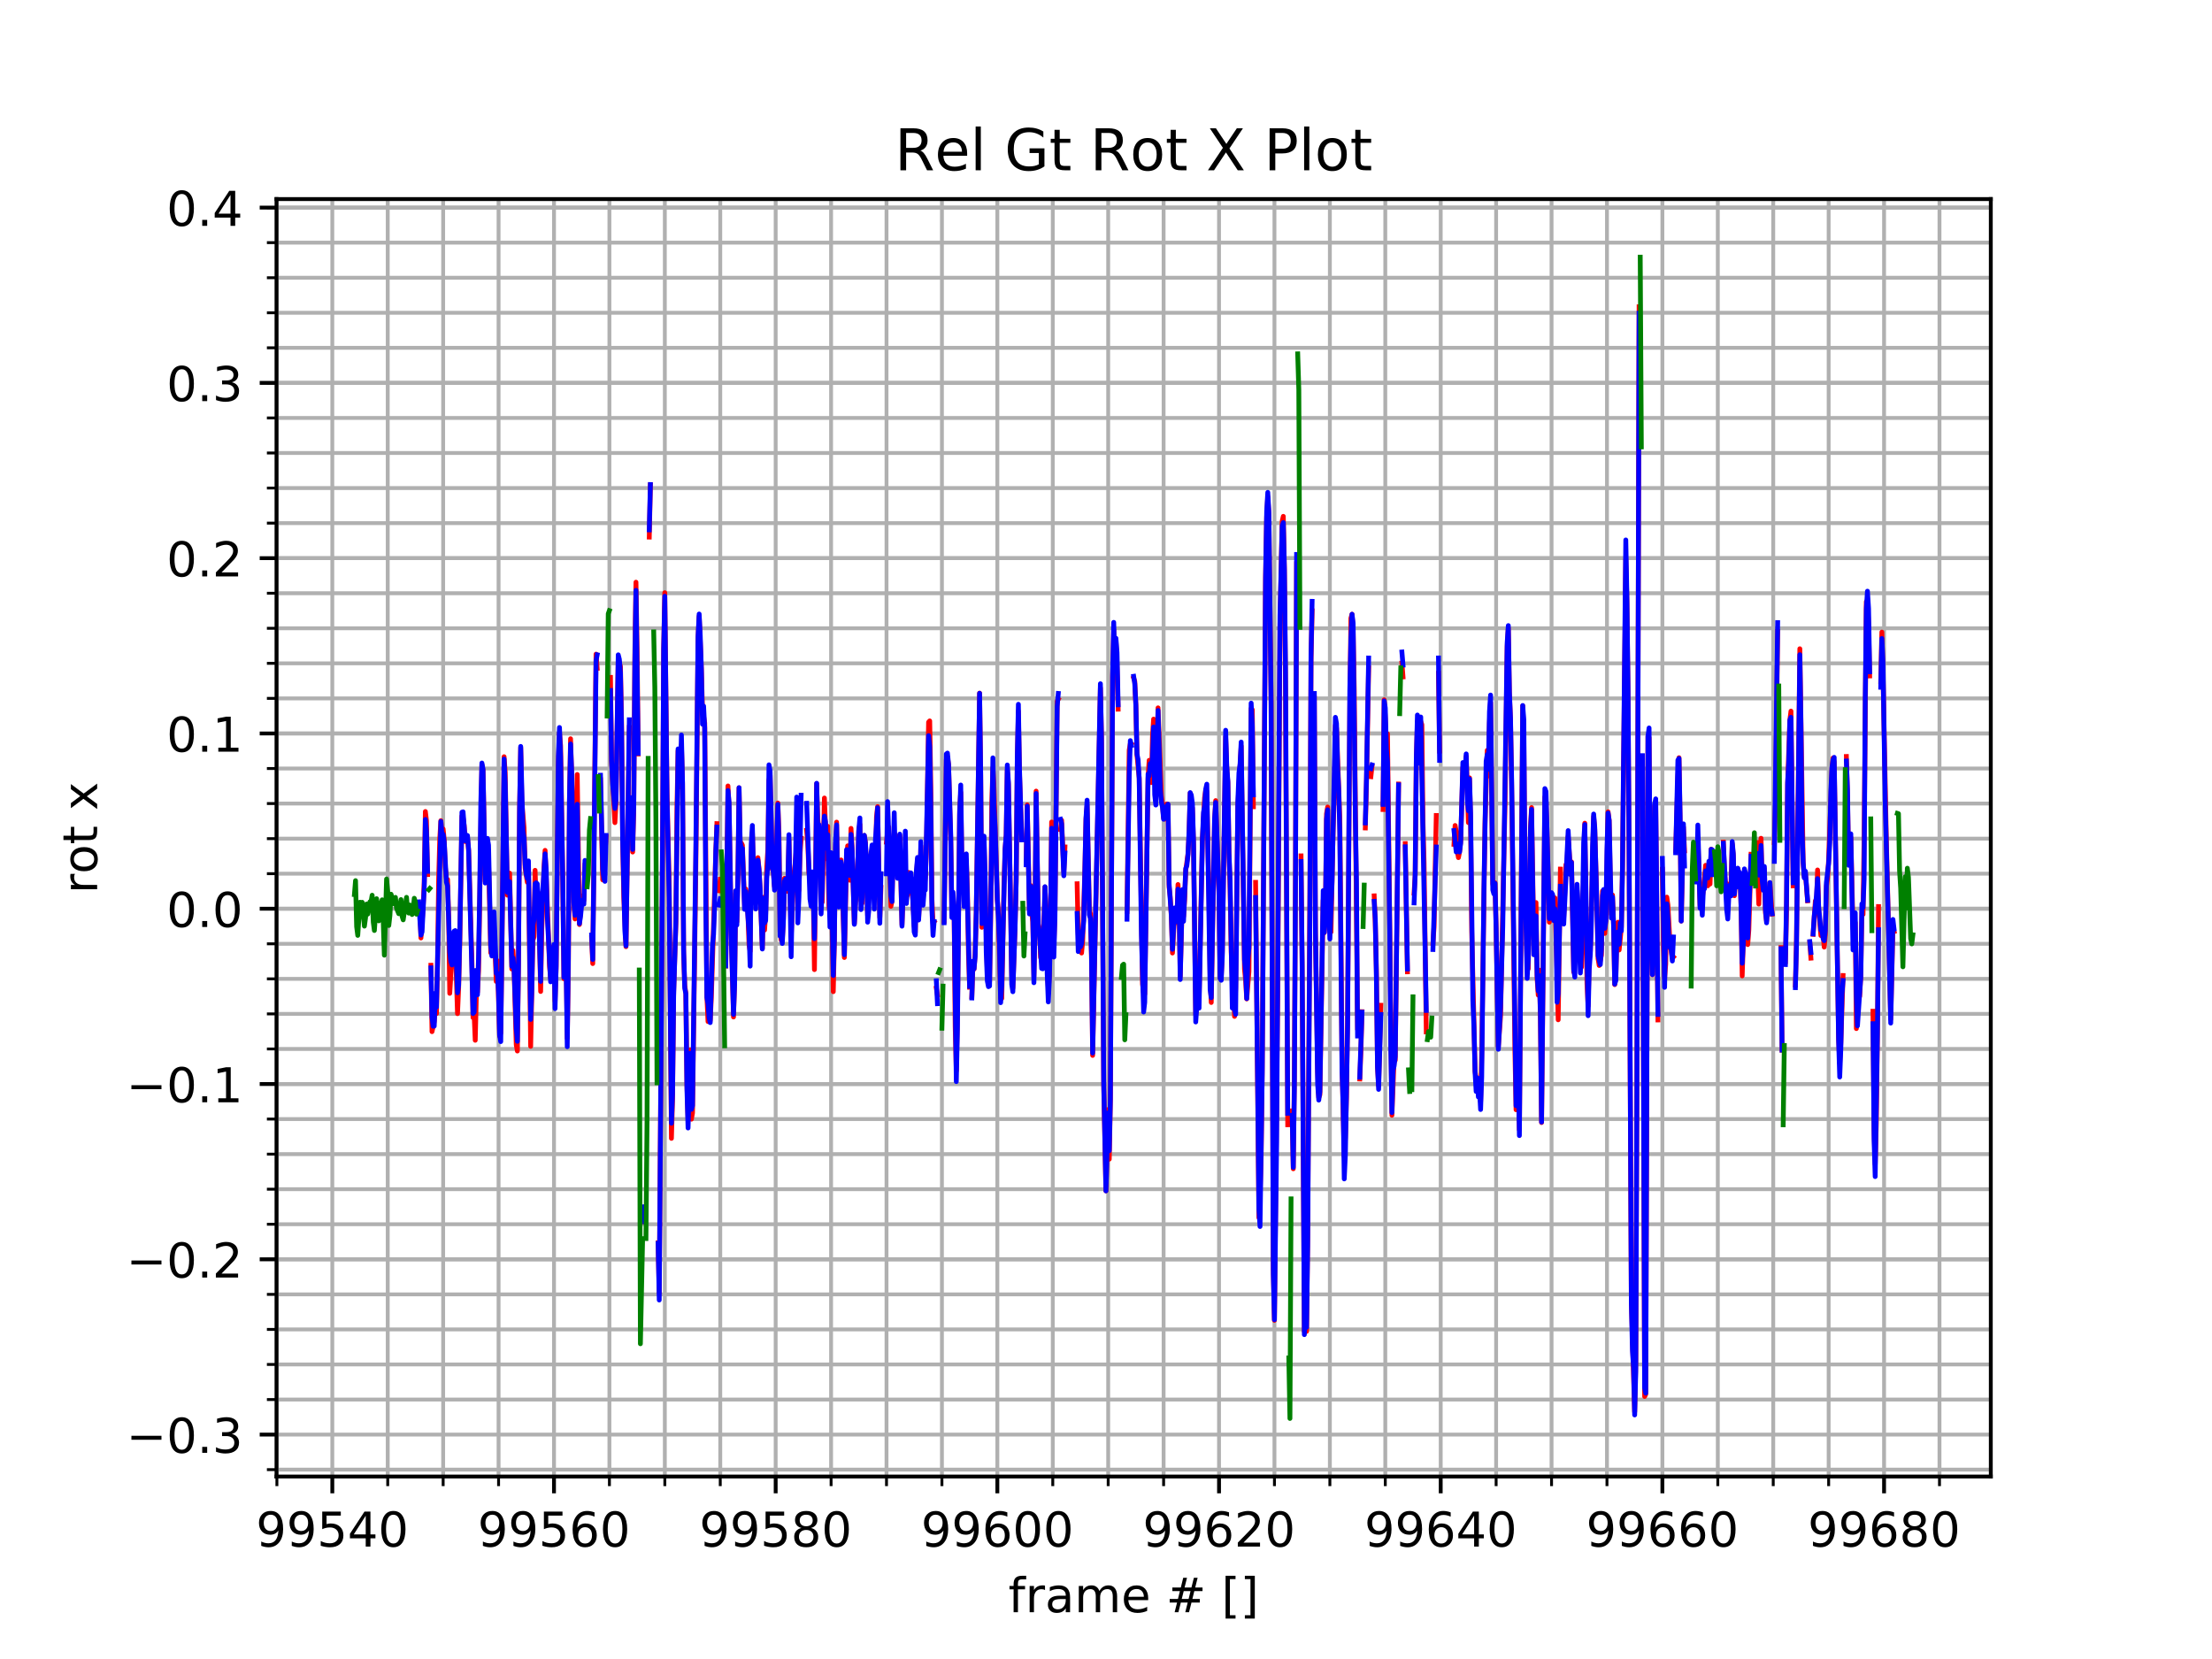 <?xml version="1.0" encoding="utf-8" standalone="no"?>
<!DOCTYPE svg PUBLIC "-//W3C//DTD SVG 1.1//EN"
  "http://www.w3.org/Graphics/SVG/1.1/DTD/svg11.dtd">
<!-- Created with matplotlib (http://matplotlib.org/) -->
<svg height="345.6pt" version="1.1" viewBox="0 0 460.8 345.6" width="460.8pt" xmlns="http://www.w3.org/2000/svg" xmlns:xlink="http://www.w3.org/1999/xlink">
 <defs>
  <style type="text/css">
*{stroke-linecap:butt;stroke-linejoin:round;}
  </style>
 </defs>
 <g id="figure_1">
  <g id="patch_1">
   <path d="M 0 345.6 
L 460.8 345.6 
L 460.8 0 
L 0 0 
z
" style="fill:#ffffff;"/>
  </g>
  <g id="axes_1">
   <g id="patch_2">
    <path d="M 57.6 307.584 
L 414.72 307.584 
L 414.72 41.472 
L 57.6 41.472 
z
" style="fill:#ffffff;"/>
   </g>
   <g id="matplotlib.axis_1">
    <g id="xtick_1">
     <g id="line2d_1">
      <path clip-path="url(#pb7dbffe430)" d="M 69.227 307.584 
L 69.227 41.472 
" style="fill:none;stroke:#b0b0b0;stroke-linecap:square;stroke-width:0.8;"/>
     </g>
     <g id="line2d_2">
      <defs>
       <path d="M 0 0 
L 0 3.5 
" id="m0aff1d084c" style="stroke:#000000;stroke-width:0.8;"/>
      </defs>
      <g>
       <use style="stroke:#000000;stroke-width:0.8;" x="69.227" xlink:href="#m0aff1d084c" y="307.584"/>
      </g>
     </g>
     <g id="text_1">
      <!-- 99540 -->
      <defs>
       <path d="M 10.984 1.516 
L 10.984 10.5 
Q 14.703 8.734 18.5 7.812 
Q 22.312 6.891 25.984 6.891 
Q 35.75 6.891 40.891 13.453 
Q 46.047 20.016 46.781 33.406 
Q 43.953 29.203 39.594 26.953 
Q 35.25 24.703 29.984 24.703 
Q 19.047 24.703 12.672 31.312 
Q 6.297 37.938 6.297 49.422 
Q 6.297 60.641 12.938 67.422 
Q 19.578 74.219 30.609 74.219 
Q 43.266 74.219 49.922 64.516 
Q 56.594 54.828 56.594 36.375 
Q 56.594 19.141 48.406 8.859 
Q 40.234 -1.422 26.422 -1.422 
Q 22.703 -1.422 18.891 -0.688 
Q 15.094 0.047 10.984 1.516 
z
M 30.609 32.422 
Q 37.25 32.422 41.125 36.953 
Q 45.016 41.5 45.016 49.422 
Q 45.016 57.281 41.125 61.844 
Q 37.25 66.406 30.609 66.406 
Q 23.969 66.406 20.094 61.844 
Q 16.219 57.281 16.219 49.422 
Q 16.219 41.5 20.094 36.953 
Q 23.969 32.422 30.609 32.422 
z
" id="DejaVuSans-39"/>
       <path d="M 10.797 72.906 
L 49.516 72.906 
L 49.516 64.594 
L 19.828 64.594 
L 19.828 46.734 
Q 21.969 47.469 24.109 47.828 
Q 26.266 48.188 28.422 48.188 
Q 40.625 48.188 47.75 41.5 
Q 54.891 34.812 54.891 23.391 
Q 54.891 11.625 47.562 5.094 
Q 40.234 -1.422 26.906 -1.422 
Q 22.312 -1.422 17.547 -0.641 
Q 12.797 0.141 7.719 1.703 
L 7.719 11.625 
Q 12.109 9.234 16.797 8.062 
Q 21.484 6.891 26.703 6.891 
Q 35.156 6.891 40.078 11.328 
Q 45.016 15.766 45.016 23.391 
Q 45.016 31 40.078 35.438 
Q 35.156 39.891 26.703 39.891 
Q 22.75 39.891 18.812 39.016 
Q 14.891 38.141 10.797 36.281 
z
" id="DejaVuSans-35"/>
       <path d="M 37.797 64.312 
L 12.891 25.391 
L 37.797 25.391 
z
M 35.203 72.906 
L 47.609 72.906 
L 47.609 25.391 
L 58.016 25.391 
L 58.016 17.188 
L 47.609 17.188 
L 47.609 0 
L 37.797 0 
L 37.797 17.188 
L 4.891 17.188 
L 4.891 26.703 
z
" id="DejaVuSans-34"/>
       <path d="M 31.781 66.406 
Q 24.172 66.406 20.328 58.906 
Q 16.5 51.422 16.5 36.375 
Q 16.5 21.391 20.328 13.891 
Q 24.172 6.391 31.781 6.391 
Q 39.453 6.391 43.281 13.891 
Q 47.125 21.391 47.125 36.375 
Q 47.125 51.422 43.281 58.906 
Q 39.453 66.406 31.781 66.406 
z
M 31.781 74.219 
Q 44.047 74.219 50.516 64.516 
Q 56.984 54.828 56.984 36.375 
Q 56.984 17.969 50.516 8.266 
Q 44.047 -1.422 31.781 -1.422 
Q 19.531 -1.422 13.062 8.266 
Q 6.594 17.969 6.594 36.375 
Q 6.594 54.828 13.062 64.516 
Q 19.531 74.219 31.781 74.219 
z
" id="DejaVuSans-30"/>
      </defs>
      <g transform="translate(53.321 322.182)scale(0.1 -0.1)">
       <use xlink:href="#DejaVuSans-39"/>
       <use x="63.623" xlink:href="#DejaVuSans-39"/>
       <use x="127.246" xlink:href="#DejaVuSans-35"/>
       <use x="190.869" xlink:href="#DejaVuSans-34"/>
       <use x="254.492" xlink:href="#DejaVuSans-30"/>
      </g>
     </g>
    </g>
    <g id="xtick_2">
     <g id="line2d_3">
      <path clip-path="url(#pb7dbffe430)" d="M 115.407 307.584 
L 115.407 41.472 
" style="fill:none;stroke:#b0b0b0;stroke-linecap:square;stroke-width:0.8;"/>
     </g>
     <g id="line2d_4">
      <g>
       <use style="stroke:#000000;stroke-width:0.8;" x="115.407" xlink:href="#m0aff1d084c" y="307.584"/>
      </g>
     </g>
     <g id="text_2">
      <!-- 99560 -->
      <defs>
       <path d="M 33.016 40.375 
Q 26.375 40.375 22.484 35.828 
Q 18.609 31.297 18.609 23.391 
Q 18.609 15.531 22.484 10.953 
Q 26.375 6.391 33.016 6.391 
Q 39.656 6.391 43.531 10.953 
Q 47.406 15.531 47.406 23.391 
Q 47.406 31.297 43.531 35.828 
Q 39.656 40.375 33.016 40.375 
z
M 52.594 71.297 
L 52.594 62.312 
Q 48.875 64.062 45.094 64.984 
Q 41.312 65.922 37.594 65.922 
Q 27.828 65.922 22.672 59.328 
Q 17.531 52.734 16.797 39.406 
Q 19.672 43.656 24.016 45.922 
Q 28.375 48.188 33.594 48.188 
Q 44.578 48.188 50.953 41.516 
Q 57.328 34.859 57.328 23.391 
Q 57.328 12.156 50.688 5.359 
Q 44.047 -1.422 33.016 -1.422 
Q 20.359 -1.422 13.672 8.266 
Q 6.984 17.969 6.984 36.375 
Q 6.984 53.656 15.188 63.938 
Q 23.391 74.219 37.203 74.219 
Q 40.922 74.219 44.703 73.484 
Q 48.484 72.75 52.594 71.297 
z
" id="DejaVuSans-36"/>
      </defs>
      <g transform="translate(99.5 322.182)scale(0.1 -0.1)">
       <use xlink:href="#DejaVuSans-39"/>
       <use x="63.623" xlink:href="#DejaVuSans-39"/>
       <use x="127.246" xlink:href="#DejaVuSans-35"/>
       <use x="190.869" xlink:href="#DejaVuSans-36"/>
       <use x="254.492" xlink:href="#DejaVuSans-30"/>
      </g>
     </g>
    </g>
    <g id="xtick_3">
     <g id="line2d_5">
      <path clip-path="url(#pb7dbffe430)" d="M 161.587 307.584 
L 161.587 41.472 
" style="fill:none;stroke:#b0b0b0;stroke-linecap:square;stroke-width:0.8;"/>
     </g>
     <g id="line2d_6">
      <g>
       <use style="stroke:#000000;stroke-width:0.8;" x="161.587" xlink:href="#m0aff1d084c" y="307.584"/>
      </g>
     </g>
     <g id="text_3">
      <!-- 99580 -->
      <defs>
       <path d="M 31.781 34.625 
Q 24.75 34.625 20.719 30.859 
Q 16.703 27.094 16.703 20.516 
Q 16.703 13.922 20.719 10.156 
Q 24.75 6.391 31.781 6.391 
Q 38.812 6.391 42.859 10.172 
Q 46.922 13.969 46.922 20.516 
Q 46.922 27.094 42.891 30.859 
Q 38.875 34.625 31.781 34.625 
z
M 21.922 38.812 
Q 15.578 40.375 12.031 44.719 
Q 8.5 49.078 8.5 55.328 
Q 8.5 64.062 14.719 69.141 
Q 20.953 74.219 31.781 74.219 
Q 42.672 74.219 48.875 69.141 
Q 55.078 64.062 55.078 55.328 
Q 55.078 49.078 51.531 44.719 
Q 48 40.375 41.703 38.812 
Q 48.828 37.156 52.797 32.312 
Q 56.781 27.484 56.781 20.516 
Q 56.781 9.906 50.312 4.234 
Q 43.844 -1.422 31.781 -1.422 
Q 19.734 -1.422 13.25 4.234 
Q 6.781 9.906 6.781 20.516 
Q 6.781 27.484 10.781 32.312 
Q 14.797 37.156 21.922 38.812 
z
M 18.312 54.391 
Q 18.312 48.734 21.844 45.562 
Q 25.391 42.391 31.781 42.391 
Q 38.141 42.391 41.719 45.562 
Q 45.312 48.734 45.312 54.391 
Q 45.312 60.062 41.719 63.234 
Q 38.141 66.406 31.781 66.406 
Q 25.391 66.406 21.844 63.234 
Q 18.312 60.062 18.312 54.391 
z
" id="DejaVuSans-38"/>
      </defs>
      <g transform="translate(145.68 322.182)scale(0.1 -0.1)">
       <use xlink:href="#DejaVuSans-39"/>
       <use x="63.623" xlink:href="#DejaVuSans-39"/>
       <use x="127.246" xlink:href="#DejaVuSans-35"/>
       <use x="190.869" xlink:href="#DejaVuSans-38"/>
       <use x="254.492" xlink:href="#DejaVuSans-30"/>
      </g>
     </g>
    </g>
    <g id="xtick_4">
     <g id="line2d_7">
      <path clip-path="url(#pb7dbffe430)" d="M 207.766 307.584 
L 207.766 41.472 
" style="fill:none;stroke:#b0b0b0;stroke-linecap:square;stroke-width:0.8;"/>
     </g>
     <g id="line2d_8">
      <g>
       <use style="stroke:#000000;stroke-width:0.8;" x="207.766" xlink:href="#m0aff1d084c" y="307.584"/>
      </g>
     </g>
     <g id="text_4">
      <!-- 99600 -->
      <g transform="translate(191.86 322.182)scale(0.1 -0.1)">
       <use xlink:href="#DejaVuSans-39"/>
       <use x="63.623" xlink:href="#DejaVuSans-39"/>
       <use x="127.246" xlink:href="#DejaVuSans-36"/>
       <use x="190.869" xlink:href="#DejaVuSans-30"/>
       <use x="254.492" xlink:href="#DejaVuSans-30"/>
      </g>
     </g>
    </g>
    <g id="xtick_5">
     <g id="line2d_9">
      <path clip-path="url(#pb7dbffe430)" d="M 253.946 307.584 
L 253.946 41.472 
" style="fill:none;stroke:#b0b0b0;stroke-linecap:square;stroke-width:0.8;"/>
     </g>
     <g id="line2d_10">
      <g>
       <use style="stroke:#000000;stroke-width:0.8;" x="253.946" xlink:href="#m0aff1d084c" y="307.584"/>
      </g>
     </g>
     <g id="text_5">
      <!-- 99620 -->
      <defs>
       <path d="M 19.188 8.297 
L 53.609 8.297 
L 53.609 0 
L 7.328 0 
L 7.328 8.297 
Q 12.938 14.109 22.625 23.891 
Q 32.328 33.688 34.812 36.531 
Q 39.547 41.844 41.422 45.531 
Q 43.312 49.219 43.312 52.781 
Q 43.312 58.594 39.234 62.25 
Q 35.156 65.922 28.609 65.922 
Q 23.969 65.922 18.812 64.312 
Q 13.672 62.703 7.812 59.422 
L 7.812 69.391 
Q 13.766 71.781 18.938 73 
Q 24.125 74.219 28.422 74.219 
Q 39.75 74.219 46.484 68.547 
Q 53.219 62.891 53.219 53.422 
Q 53.219 48.922 51.531 44.891 
Q 49.859 40.875 45.406 35.406 
Q 44.188 33.984 37.641 27.219 
Q 31.109 20.453 19.188 8.297 
z
" id="DejaVuSans-32"/>
      </defs>
      <g transform="translate(238.04 322.182)scale(0.1 -0.1)">
       <use xlink:href="#DejaVuSans-39"/>
       <use x="63.623" xlink:href="#DejaVuSans-39"/>
       <use x="127.246" xlink:href="#DejaVuSans-36"/>
       <use x="190.869" xlink:href="#DejaVuSans-32"/>
       <use x="254.492" xlink:href="#DejaVuSans-30"/>
      </g>
     </g>
    </g>
    <g id="xtick_6">
     <g id="line2d_11">
      <path clip-path="url(#pb7dbffe430)" d="M 300.126 307.584 
L 300.126 41.472 
" style="fill:none;stroke:#b0b0b0;stroke-linecap:square;stroke-width:0.8;"/>
     </g>
     <g id="line2d_12">
      <g>
       <use style="stroke:#000000;stroke-width:0.8;" x="300.126" xlink:href="#m0aff1d084c" y="307.584"/>
      </g>
     </g>
     <g id="text_6">
      <!-- 99640 -->
      <g transform="translate(284.22 322.182)scale(0.1 -0.1)">
       <use xlink:href="#DejaVuSans-39"/>
       <use x="63.623" xlink:href="#DejaVuSans-39"/>
       <use x="127.246" xlink:href="#DejaVuSans-36"/>
       <use x="190.869" xlink:href="#DejaVuSans-34"/>
       <use x="254.492" xlink:href="#DejaVuSans-30"/>
      </g>
     </g>
    </g>
    <g id="xtick_7">
     <g id="line2d_13">
      <path clip-path="url(#pb7dbffe430)" d="M 346.306 307.584 
L 346.306 41.472 
" style="fill:none;stroke:#b0b0b0;stroke-linecap:square;stroke-width:0.8;"/>
     </g>
     <g id="line2d_14">
      <g>
       <use style="stroke:#000000;stroke-width:0.8;" x="346.306" xlink:href="#m0aff1d084c" y="307.584"/>
      </g>
     </g>
     <g id="text_7">
      <!-- 99660 -->
      <g transform="translate(330.4 322.182)scale(0.1 -0.1)">
       <use xlink:href="#DejaVuSans-39"/>
       <use x="63.623" xlink:href="#DejaVuSans-39"/>
       <use x="127.246" xlink:href="#DejaVuSans-36"/>
       <use x="190.869" xlink:href="#DejaVuSans-36"/>
       <use x="254.492" xlink:href="#DejaVuSans-30"/>
      </g>
     </g>
    </g>
    <g id="xtick_8">
     <g id="line2d_15">
      <path clip-path="url(#pb7dbffe430)" d="M 392.486 307.584 
L 392.486 41.472 
" style="fill:none;stroke:#b0b0b0;stroke-linecap:square;stroke-width:0.8;"/>
     </g>
     <g id="line2d_16">
      <g>
       <use style="stroke:#000000;stroke-width:0.8;" x="392.486" xlink:href="#m0aff1d084c" y="307.584"/>
      </g>
     </g>
     <g id="text_8">
      <!-- 99680 -->
      <g transform="translate(376.58 322.182)scale(0.1 -0.1)">
       <use xlink:href="#DejaVuSans-39"/>
       <use x="63.623" xlink:href="#DejaVuSans-39"/>
       <use x="127.246" xlink:href="#DejaVuSans-36"/>
       <use x="190.869" xlink:href="#DejaVuSans-38"/>
       <use x="254.492" xlink:href="#DejaVuSans-30"/>
      </g>
     </g>
    </g>
    <g id="xtick_9">
     <g id="line2d_17">
      <path clip-path="url(#pb7dbffe430)" d="M 57.682 307.584 
L 57.682 41.472 
" style="fill:none;stroke:#b0b0b0;stroke-linecap:square;stroke-width:0.8;"/>
     </g>
     <g id="line2d_18">
      <defs>
       <path d="M 0 0 
L 0 2 
" id="m5369420dc3" style="stroke:#000000;stroke-width:0.6;"/>
      </defs>
      <g>
       <use style="stroke:#000000;stroke-width:0.6;" x="57.682" xlink:href="#m5369420dc3" y="307.584"/>
      </g>
     </g>
    </g>
    <g id="xtick_10">
     <g id="line2d_19">
      <path clip-path="url(#pb7dbffe430)" d="M 80.772 307.584 
L 80.772 41.472 
" style="fill:none;stroke:#b0b0b0;stroke-linecap:square;stroke-width:0.8;"/>
     </g>
     <g id="line2d_20">
      <g>
       <use style="stroke:#000000;stroke-width:0.6;" x="80.772" xlink:href="#m5369420dc3" y="307.584"/>
      </g>
     </g>
    </g>
    <g id="xtick_11">
     <g id="line2d_21">
      <path clip-path="url(#pb7dbffe430)" d="M 92.317 307.584 
L 92.317 41.472 
" style="fill:none;stroke:#b0b0b0;stroke-linecap:square;stroke-width:0.8;"/>
     </g>
     <g id="line2d_22">
      <g>
       <use style="stroke:#000000;stroke-width:0.6;" x="92.317" xlink:href="#m5369420dc3" y="307.584"/>
      </g>
     </g>
    </g>
    <g id="xtick_12">
     <g id="line2d_23">
      <path clip-path="url(#pb7dbffe430)" d="M 103.862 307.584 
L 103.862 41.472 
" style="fill:none;stroke:#b0b0b0;stroke-linecap:square;stroke-width:0.8;"/>
     </g>
     <g id="line2d_24">
      <g>
       <use style="stroke:#000000;stroke-width:0.6;" x="103.862" xlink:href="#m5369420dc3" y="307.584"/>
      </g>
     </g>
    </g>
    <g id="xtick_13">
     <g id="line2d_25">
      <path clip-path="url(#pb7dbffe430)" d="M 126.952 307.584 
L 126.952 41.472 
" style="fill:none;stroke:#b0b0b0;stroke-linecap:square;stroke-width:0.8;"/>
     </g>
     <g id="line2d_26">
      <g>
       <use style="stroke:#000000;stroke-width:0.6;" x="126.952" xlink:href="#m5369420dc3" y="307.584"/>
      </g>
     </g>
    </g>
    <g id="xtick_14">
     <g id="line2d_27">
      <path clip-path="url(#pb7dbffe430)" d="M 138.497 307.584 
L 138.497 41.472 
" style="fill:none;stroke:#b0b0b0;stroke-linecap:square;stroke-width:0.8;"/>
     </g>
     <g id="line2d_28">
      <g>
       <use style="stroke:#000000;stroke-width:0.6;" x="138.497" xlink:href="#m5369420dc3" y="307.584"/>
      </g>
     </g>
    </g>
    <g id="xtick_15">
     <g id="line2d_29">
      <path clip-path="url(#pb7dbffe430)" d="M 150.042 307.584 
L 150.042 41.472 
" style="fill:none;stroke:#b0b0b0;stroke-linecap:square;stroke-width:0.8;"/>
     </g>
     <g id="line2d_30">
      <g>
       <use style="stroke:#000000;stroke-width:0.6;" x="150.042" xlink:href="#m5369420dc3" y="307.584"/>
      </g>
     </g>
    </g>
    <g id="xtick_16">
     <g id="line2d_31">
      <path clip-path="url(#pb7dbffe430)" d="M 173.132 307.584 
L 173.132 41.472 
" style="fill:none;stroke:#b0b0b0;stroke-linecap:square;stroke-width:0.8;"/>
     </g>
     <g id="line2d_32">
      <g>
       <use style="stroke:#000000;stroke-width:0.6;" x="173.132" xlink:href="#m5369420dc3" y="307.584"/>
      </g>
     </g>
    </g>
    <g id="xtick_17">
     <g id="line2d_33">
      <path clip-path="url(#pb7dbffe430)" d="M 184.676 307.584 
L 184.676 41.472 
" style="fill:none;stroke:#b0b0b0;stroke-linecap:square;stroke-width:0.8;"/>
     </g>
     <g id="line2d_34">
      <g>
       <use style="stroke:#000000;stroke-width:0.6;" x="184.676" xlink:href="#m5369420dc3" y="307.584"/>
      </g>
     </g>
    </g>
    <g id="xtick_18">
     <g id="line2d_35">
      <path clip-path="url(#pb7dbffe430)" d="M 196.221 307.584 
L 196.221 41.472 
" style="fill:none;stroke:#b0b0b0;stroke-linecap:square;stroke-width:0.8;"/>
     </g>
     <g id="line2d_36">
      <g>
       <use style="stroke:#000000;stroke-width:0.6;" x="196.221" xlink:href="#m5369420dc3" y="307.584"/>
      </g>
     </g>
    </g>
    <g id="xtick_19">
     <g id="line2d_37">
      <path clip-path="url(#pb7dbffe430)" d="M 219.311 307.584 
L 219.311 41.472 
" style="fill:none;stroke:#b0b0b0;stroke-linecap:square;stroke-width:0.8;"/>
     </g>
     <g id="line2d_38">
      <g>
       <use style="stroke:#000000;stroke-width:0.6;" x="219.311" xlink:href="#m5369420dc3" y="307.584"/>
      </g>
     </g>
    </g>
    <g id="xtick_20">
     <g id="line2d_39">
      <path clip-path="url(#pb7dbffe430)" d="M 230.856 307.584 
L 230.856 41.472 
" style="fill:none;stroke:#b0b0b0;stroke-linecap:square;stroke-width:0.8;"/>
     </g>
     <g id="line2d_40">
      <g>
       <use style="stroke:#000000;stroke-width:0.6;" x="230.856" xlink:href="#m5369420dc3" y="307.584"/>
      </g>
     </g>
    </g>
    <g id="xtick_21">
     <g id="line2d_41">
      <path clip-path="url(#pb7dbffe430)" d="M 242.401 307.584 
L 242.401 41.472 
" style="fill:none;stroke:#b0b0b0;stroke-linecap:square;stroke-width:0.8;"/>
     </g>
     <g id="line2d_42">
      <g>
       <use style="stroke:#000000;stroke-width:0.6;" x="242.401" xlink:href="#m5369420dc3" y="307.584"/>
      </g>
     </g>
    </g>
    <g id="xtick_22">
     <g id="line2d_43">
      <path clip-path="url(#pb7dbffe430)" d="M 265.491 307.584 
L 265.491 41.472 
" style="fill:none;stroke:#b0b0b0;stroke-linecap:square;stroke-width:0.8;"/>
     </g>
     <g id="line2d_44">
      <g>
       <use style="stroke:#000000;stroke-width:0.6;" x="265.491" xlink:href="#m5369420dc3" y="307.584"/>
      </g>
     </g>
    </g>
    <g id="xtick_23">
     <g id="line2d_45">
      <path clip-path="url(#pb7dbffe430)" d="M 277.036 307.584 
L 277.036 41.472 
" style="fill:none;stroke:#b0b0b0;stroke-linecap:square;stroke-width:0.8;"/>
     </g>
     <g id="line2d_46">
      <g>
       <use style="stroke:#000000;stroke-width:0.6;" x="277.036" xlink:href="#m5369420dc3" y="307.584"/>
      </g>
     </g>
    </g>
    <g id="xtick_24">
     <g id="line2d_47">
      <path clip-path="url(#pb7dbffe430)" d="M 288.581 307.584 
L 288.581 41.472 
" style="fill:none;stroke:#b0b0b0;stroke-linecap:square;stroke-width:0.8;"/>
     </g>
     <g id="line2d_48">
      <g>
       <use style="stroke:#000000;stroke-width:0.6;" x="288.581" xlink:href="#m5369420dc3" y="307.584"/>
      </g>
     </g>
    </g>
    <g id="xtick_25">
     <g id="line2d_49">
      <path clip-path="url(#pb7dbffe430)" d="M 311.671 307.584 
L 311.671 41.472 
" style="fill:none;stroke:#b0b0b0;stroke-linecap:square;stroke-width:0.8;"/>
     </g>
     <g id="line2d_50">
      <g>
       <use style="stroke:#000000;stroke-width:0.6;" x="311.671" xlink:href="#m5369420dc3" y="307.584"/>
      </g>
     </g>
    </g>
    <g id="xtick_26">
     <g id="line2d_51">
      <path clip-path="url(#pb7dbffe430)" d="M 323.216 307.584 
L 323.216 41.472 
" style="fill:none;stroke:#b0b0b0;stroke-linecap:square;stroke-width:0.8;"/>
     </g>
     <g id="line2d_52">
      <g>
       <use style="stroke:#000000;stroke-width:0.6;" x="323.216" xlink:href="#m5369420dc3" y="307.584"/>
      </g>
     </g>
    </g>
    <g id="xtick_27">
     <g id="line2d_53">
      <path clip-path="url(#pb7dbffe430)" d="M 334.761 307.584 
L 334.761 41.472 
" style="fill:none;stroke:#b0b0b0;stroke-linecap:square;stroke-width:0.8;"/>
     </g>
     <g id="line2d_54">
      <g>
       <use style="stroke:#000000;stroke-width:0.6;" x="334.761" xlink:href="#m5369420dc3" y="307.584"/>
      </g>
     </g>
    </g>
    <g id="xtick_28">
     <g id="line2d_55">
      <path clip-path="url(#pb7dbffe430)" d="M 357.851 307.584 
L 357.851 41.472 
" style="fill:none;stroke:#b0b0b0;stroke-linecap:square;stroke-width:0.8;"/>
     </g>
     <g id="line2d_56">
      <g>
       <use style="stroke:#000000;stroke-width:0.6;" x="357.851" xlink:href="#m5369420dc3" y="307.584"/>
      </g>
     </g>
    </g>
    <g id="xtick_29">
     <g id="line2d_57">
      <path clip-path="url(#pb7dbffe430)" d="M 369.396 307.584 
L 369.396 41.472 
" style="fill:none;stroke:#b0b0b0;stroke-linecap:square;stroke-width:0.8;"/>
     </g>
     <g id="line2d_58">
      <g>
       <use style="stroke:#000000;stroke-width:0.6;" x="369.396" xlink:href="#m5369420dc3" y="307.584"/>
      </g>
     </g>
    </g>
    <g id="xtick_30">
     <g id="line2d_59">
      <path clip-path="url(#pb7dbffe430)" d="M 380.941 307.584 
L 380.941 41.472 
" style="fill:none;stroke:#b0b0b0;stroke-linecap:square;stroke-width:0.8;"/>
     </g>
     <g id="line2d_60">
      <g>
       <use style="stroke:#000000;stroke-width:0.6;" x="380.941" xlink:href="#m5369420dc3" y="307.584"/>
      </g>
     </g>
    </g>
    <g id="xtick_31">
     <g id="line2d_61">
      <path clip-path="url(#pb7dbffe430)" d="M 404.031 307.584 
L 404.031 41.472 
" style="fill:none;stroke:#b0b0b0;stroke-linecap:square;stroke-width:0.8;"/>
     </g>
     <g id="line2d_62">
      <g>
       <use style="stroke:#000000;stroke-width:0.6;" x="404.031" xlink:href="#m5369420dc3" y="307.584"/>
      </g>
     </g>
    </g>
    <g id="text_9">
     <!-- frame # [] -->
     <defs>
      <path d="M 37.109 75.984 
L 37.109 68.5 
L 28.516 68.5 
Q 23.688 68.5 21.797 66.547 
Q 19.922 64.594 19.922 59.516 
L 19.922 54.688 
L 34.719 54.688 
L 34.719 47.703 
L 19.922 47.703 
L 19.922 0 
L 10.891 0 
L 10.891 47.703 
L 2.297 47.703 
L 2.297 54.688 
L 10.891 54.688 
L 10.891 58.5 
Q 10.891 67.625 15.141 71.797 
Q 19.391 75.984 28.609 75.984 
z
" id="DejaVuSans-66"/>
      <path d="M 41.109 46.297 
Q 39.594 47.172 37.812 47.578 
Q 36.031 48 33.891 48 
Q 26.266 48 22.188 43.047 
Q 18.109 38.094 18.109 28.812 
L 18.109 0 
L 9.078 0 
L 9.078 54.688 
L 18.109 54.688 
L 18.109 46.188 
Q 20.953 51.172 25.484 53.578 
Q 30.031 56 36.531 56 
Q 37.453 56 38.578 55.875 
Q 39.703 55.766 41.062 55.516 
z
" id="DejaVuSans-72"/>
      <path d="M 34.281 27.484 
Q 23.391 27.484 19.188 25 
Q 14.984 22.516 14.984 16.5 
Q 14.984 11.719 18.141 8.906 
Q 21.297 6.109 26.703 6.109 
Q 34.188 6.109 38.703 11.406 
Q 43.219 16.703 43.219 25.484 
L 43.219 27.484 
z
M 52.203 31.203 
L 52.203 0 
L 43.219 0 
L 43.219 8.297 
Q 40.141 3.328 35.547 0.953 
Q 30.953 -1.422 24.312 -1.422 
Q 15.922 -1.422 10.953 3.297 
Q 6 8.016 6 15.922 
Q 6 25.141 12.172 29.828 
Q 18.359 34.516 30.609 34.516 
L 43.219 34.516 
L 43.219 35.406 
Q 43.219 41.609 39.141 45 
Q 35.062 48.391 27.688 48.391 
Q 23 48.391 18.547 47.266 
Q 14.109 46.141 10.016 43.891 
L 10.016 52.203 
Q 14.938 54.109 19.578 55.047 
Q 24.219 56 28.609 56 
Q 40.484 56 46.344 49.844 
Q 52.203 43.703 52.203 31.203 
z
" id="DejaVuSans-61"/>
      <path d="M 52 44.188 
Q 55.375 50.25 60.062 53.125 
Q 64.75 56 71.094 56 
Q 79.641 56 84.281 50.016 
Q 88.922 44.047 88.922 33.016 
L 88.922 0 
L 79.891 0 
L 79.891 32.719 
Q 79.891 40.578 77.094 44.375 
Q 74.312 48.188 68.609 48.188 
Q 61.625 48.188 57.562 43.547 
Q 53.516 38.922 53.516 30.906 
L 53.516 0 
L 44.484 0 
L 44.484 32.719 
Q 44.484 40.625 41.703 44.406 
Q 38.922 48.188 33.109 48.188 
Q 26.219 48.188 22.156 43.531 
Q 18.109 38.875 18.109 30.906 
L 18.109 0 
L 9.078 0 
L 9.078 54.688 
L 18.109 54.688 
L 18.109 46.188 
Q 21.188 51.219 25.484 53.609 
Q 29.781 56 35.688 56 
Q 41.656 56 45.828 52.969 
Q 50 49.953 52 44.188 
z
" id="DejaVuSans-6d"/>
      <path d="M 56.203 29.594 
L 56.203 25.203 
L 14.891 25.203 
Q 15.484 15.922 20.484 11.062 
Q 25.484 6.203 34.422 6.203 
Q 39.594 6.203 44.453 7.469 
Q 49.312 8.734 54.109 11.281 
L 54.109 2.781 
Q 49.266 0.734 44.188 -0.344 
Q 39.109 -1.422 33.891 -1.422 
Q 20.797 -1.422 13.156 6.188 
Q 5.516 13.812 5.516 26.812 
Q 5.516 40.234 12.766 48.109 
Q 20.016 56 32.328 56 
Q 43.359 56 49.781 48.891 
Q 56.203 41.797 56.203 29.594 
z
M 47.219 32.234 
Q 47.125 39.594 43.094 43.984 
Q 39.062 48.391 32.422 48.391 
Q 24.906 48.391 20.391 44.141 
Q 15.875 39.891 15.188 32.172 
z
" id="DejaVuSans-65"/>
      <path id="DejaVuSans-20"/>
      <path d="M 51.125 44 
L 36.922 44 
L 32.812 27.688 
L 47.125 27.688 
z
M 43.797 71.781 
L 38.719 51.516 
L 52.984 51.516 
L 58.109 71.781 
L 65.922 71.781 
L 60.891 51.516 
L 76.125 51.516 
L 76.125 44 
L 58.984 44 
L 54.984 27.688 
L 70.516 27.688 
L 70.516 20.219 
L 53.078 20.219 
L 48 0 
L 40.188 0 
L 45.219 20.219 
L 30.906 20.219 
L 25.875 0 
L 18.016 0 
L 23.094 20.219 
L 7.719 20.219 
L 7.719 27.688 
L 24.906 27.688 
L 29 44 
L 13.281 44 
L 13.281 51.516 
L 30.906 51.516 
L 35.891 71.781 
z
" id="DejaVuSans-23"/>
      <path d="M 8.594 75.984 
L 29.297 75.984 
L 29.297 69 
L 17.578 69 
L 17.578 -6.203 
L 29.297 -6.203 
L 29.297 -13.188 
L 8.594 -13.188 
z
" id="DejaVuSans-5b"/>
      <path d="M 30.422 75.984 
L 30.422 -13.188 
L 9.719 -13.188 
L 9.719 -6.203 
L 21.391 -6.203 
L 21.391 69 
L 9.719 69 
L 9.719 75.984 
z
" id="DejaVuSans-5d"/>
     </defs>
     <g transform="translate(210.064 335.861)scale(0.1 -0.1)">
      <use xlink:href="#DejaVuSans-66"/>
      <use x="35.205" xlink:href="#DejaVuSans-72"/>
      <use x="76.318" xlink:href="#DejaVuSans-61"/>
      <use x="137.598" xlink:href="#DejaVuSans-6d"/>
      <use x="235.01" xlink:href="#DejaVuSans-65"/>
      <use x="296.533" xlink:href="#DejaVuSans-20"/>
      <use x="328.32" xlink:href="#DejaVuSans-23"/>
      <use x="412.109" xlink:href="#DejaVuSans-20"/>
      <use x="443.896" xlink:href="#DejaVuSans-5b"/>
      <use x="482.91" xlink:href="#DejaVuSans-5d"/>
     </g>
    </g>
   </g>
   <g id="matplotlib.axis_2">
    <g id="ytick_1">
     <g id="line2d_63">
      <path clip-path="url(#pb7dbffe430)" d="M 57.6 298.85 
L 414.72 298.85 
" style="fill:none;stroke:#b0b0b0;stroke-linecap:square;stroke-width:0.8;"/>
     </g>
     <g id="line2d_64">
      <defs>
       <path d="M 0 0 
L -3.5 0 
" id="m60da044054" style="stroke:#000000;stroke-width:0.8;"/>
      </defs>
      <g>
       <use style="stroke:#000000;stroke-width:0.8;" x="57.6" xlink:href="#m60da044054" y="298.85"/>
      </g>
     </g>
     <g id="text_10">
      <!-- −0.3 -->
      <defs>
       <path d="M 10.594 35.5 
L 73.188 35.5 
L 73.188 27.203 
L 10.594 27.203 
z
" id="DejaVuSans-2212"/>
       <path d="M 10.688 12.406 
L 21 12.406 
L 21 0 
L 10.688 0 
z
" id="DejaVuSans-2e"/>
       <path d="M 40.578 39.312 
Q 47.656 37.797 51.625 33 
Q 55.609 28.219 55.609 21.188 
Q 55.609 10.406 48.188 4.484 
Q 40.766 -1.422 27.094 -1.422 
Q 22.516 -1.422 17.656 -0.516 
Q 12.797 0.391 7.625 2.203 
L 7.625 11.719 
Q 11.719 9.328 16.594 8.109 
Q 21.484 6.891 26.812 6.891 
Q 36.078 6.891 40.938 10.547 
Q 45.797 14.203 45.797 21.188 
Q 45.797 27.641 41.281 31.266 
Q 36.766 34.906 28.719 34.906 
L 20.219 34.906 
L 20.219 43.016 
L 29.109 43.016 
Q 36.375 43.016 40.234 45.922 
Q 44.094 48.828 44.094 54.297 
Q 44.094 59.906 40.109 62.906 
Q 36.141 65.922 28.719 65.922 
Q 24.656 65.922 20.016 65.031 
Q 15.375 64.156 9.812 62.312 
L 9.812 71.094 
Q 15.438 72.656 20.344 73.438 
Q 25.25 74.219 29.594 74.219 
Q 40.828 74.219 47.359 69.109 
Q 53.906 64.016 53.906 55.328 
Q 53.906 49.266 50.438 45.094 
Q 46.969 40.922 40.578 39.312 
z
" id="DejaVuSans-33"/>
      </defs>
      <g transform="translate(26.317 302.649)scale(0.1 -0.1)">
       <use xlink:href="#DejaVuSans-2212"/>
       <use x="83.789" xlink:href="#DejaVuSans-30"/>
       <use x="147.412" xlink:href="#DejaVuSans-2e"/>
       <use x="179.199" xlink:href="#DejaVuSans-33"/>
      </g>
     </g>
    </g>
    <g id="ytick_2">
     <g id="line2d_65">
      <path clip-path="url(#pb7dbffe430)" d="M 57.6 262.336 
L 414.72 262.336 
" style="fill:none;stroke:#b0b0b0;stroke-linecap:square;stroke-width:0.8;"/>
     </g>
     <g id="line2d_66">
      <g>
       <use style="stroke:#000000;stroke-width:0.8;" x="57.6" xlink:href="#m60da044054" y="262.336"/>
      </g>
     </g>
     <g id="text_11">
      <!-- −0.2 -->
      <g transform="translate(26.317 266.135)scale(0.1 -0.1)">
       <use xlink:href="#DejaVuSans-2212"/>
       <use x="83.789" xlink:href="#DejaVuSans-30"/>
       <use x="147.412" xlink:href="#DejaVuSans-2e"/>
       <use x="179.199" xlink:href="#DejaVuSans-32"/>
      </g>
     </g>
    </g>
    <g id="ytick_3">
     <g id="line2d_67">
      <path clip-path="url(#pb7dbffe430)" d="M 57.6 225.821 
L 414.72 225.821 
" style="fill:none;stroke:#b0b0b0;stroke-linecap:square;stroke-width:0.8;"/>
     </g>
     <g id="line2d_68">
      <g>
       <use style="stroke:#000000;stroke-width:0.8;" x="57.6" xlink:href="#m60da044054" y="225.821"/>
      </g>
     </g>
     <g id="text_12">
      <!-- −0.1 -->
      <defs>
       <path d="M 12.406 8.297 
L 28.516 8.297 
L 28.516 63.922 
L 10.984 60.406 
L 10.984 69.391 
L 28.422 72.906 
L 38.281 72.906 
L 38.281 8.297 
L 54.391 8.297 
L 54.391 0 
L 12.406 0 
z
" id="DejaVuSans-31"/>
      </defs>
      <g transform="translate(26.317 229.62)scale(0.1 -0.1)">
       <use xlink:href="#DejaVuSans-2212"/>
       <use x="83.789" xlink:href="#DejaVuSans-30"/>
       <use x="147.412" xlink:href="#DejaVuSans-2e"/>
       <use x="179.199" xlink:href="#DejaVuSans-31"/>
      </g>
     </g>
    </g>
    <g id="ytick_4">
     <g id="line2d_69">
      <path clip-path="url(#pb7dbffe430)" d="M 57.6 189.306 
L 414.72 189.306 
" style="fill:none;stroke:#b0b0b0;stroke-linecap:square;stroke-width:0.8;"/>
     </g>
     <g id="line2d_70">
      <g>
       <use style="stroke:#000000;stroke-width:0.8;" x="57.6" xlink:href="#m60da044054" y="189.306"/>
      </g>
     </g>
     <g id="text_13">
      <!-- 0.0 -->
      <g transform="translate(34.697 193.106)scale(0.1 -0.1)">
       <use xlink:href="#DejaVuSans-30"/>
       <use x="63.623" xlink:href="#DejaVuSans-2e"/>
       <use x="95.41" xlink:href="#DejaVuSans-30"/>
      </g>
     </g>
    </g>
    <g id="ytick_5">
     <g id="line2d_71">
      <path clip-path="url(#pb7dbffe430)" d="M 57.6 152.792 
L 414.72 152.792 
" style="fill:none;stroke:#b0b0b0;stroke-linecap:square;stroke-width:0.8;"/>
     </g>
     <g id="line2d_72">
      <g>
       <use style="stroke:#000000;stroke-width:0.8;" x="57.6" xlink:href="#m60da044054" y="152.792"/>
      </g>
     </g>
     <g id="text_14">
      <!-- 0.1 -->
      <g transform="translate(34.697 156.591)scale(0.1 -0.1)">
       <use xlink:href="#DejaVuSans-30"/>
       <use x="63.623" xlink:href="#DejaVuSans-2e"/>
       <use x="95.41" xlink:href="#DejaVuSans-31"/>
      </g>
     </g>
    </g>
    <g id="ytick_6">
     <g id="line2d_73">
      <path clip-path="url(#pb7dbffe430)" d="M 57.6 116.277 
L 414.72 116.277 
" style="fill:none;stroke:#b0b0b0;stroke-linecap:square;stroke-width:0.8;"/>
     </g>
     <g id="line2d_74">
      <g>
       <use style="stroke:#000000;stroke-width:0.8;" x="57.6" xlink:href="#m60da044054" y="116.277"/>
      </g>
     </g>
     <g id="text_15">
      <!-- 0.2 -->
      <g transform="translate(34.697 120.076)scale(0.1 -0.1)">
       <use xlink:href="#DejaVuSans-30"/>
       <use x="63.623" xlink:href="#DejaVuSans-2e"/>
       <use x="95.41" xlink:href="#DejaVuSans-32"/>
      </g>
     </g>
    </g>
    <g id="ytick_7">
     <g id="line2d_75">
      <path clip-path="url(#pb7dbffe430)" d="M 57.6 79.762 
L 414.72 79.762 
" style="fill:none;stroke:#b0b0b0;stroke-linecap:square;stroke-width:0.8;"/>
     </g>
     <g id="line2d_76">
      <g>
       <use style="stroke:#000000;stroke-width:0.8;" x="57.6" xlink:href="#m60da044054" y="79.762"/>
      </g>
     </g>
     <g id="text_16">
      <!-- 0.3 -->
      <g transform="translate(34.697 83.562)scale(0.1 -0.1)">
       <use xlink:href="#DejaVuSans-30"/>
       <use x="63.623" xlink:href="#DejaVuSans-2e"/>
       <use x="95.41" xlink:href="#DejaVuSans-33"/>
      </g>
     </g>
    </g>
    <g id="ytick_8">
     <g id="line2d_77">
      <path clip-path="url(#pb7dbffe430)" d="M 57.6 43.248 
L 414.72 43.248 
" style="fill:none;stroke:#b0b0b0;stroke-linecap:square;stroke-width:0.8;"/>
     </g>
     <g id="line2d_78">
      <g>
       <use style="stroke:#000000;stroke-width:0.8;" x="57.6" xlink:href="#m60da044054" y="43.248"/>
      </g>
     </g>
     <g id="text_17">
      <!-- 0.4 -->
      <g transform="translate(34.697 47.047)scale(0.1 -0.1)">
       <use xlink:href="#DejaVuSans-30"/>
       <use x="63.623" xlink:href="#DejaVuSans-2e"/>
       <use x="95.41" xlink:href="#DejaVuSans-34"/>
      </g>
     </g>
    </g>
    <g id="ytick_9">
     <g id="line2d_79">
      <path clip-path="url(#pb7dbffe430)" d="M 57.6 306.153 
L 414.72 306.153 
" style="fill:none;stroke:#b0b0b0;stroke-linecap:square;stroke-width:0.8;"/>
     </g>
     <g id="line2d_80">
      <defs>
       <path d="M 0 0 
L -2 0 
" id="m0ba9a10c5b" style="stroke:#000000;stroke-width:0.6;"/>
      </defs>
      <g>
       <use style="stroke:#000000;stroke-width:0.6;" x="57.6" xlink:href="#m0ba9a10c5b" y="306.153"/>
      </g>
     </g>
    </g>
    <g id="ytick_10">
     <g id="line2d_81">
      <path clip-path="url(#pb7dbffe430)" d="M 57.6 291.547 
L 414.72 291.547 
" style="fill:none;stroke:#b0b0b0;stroke-linecap:square;stroke-width:0.8;"/>
     </g>
     <g id="line2d_82">
      <g>
       <use style="stroke:#000000;stroke-width:0.6;" x="57.6" xlink:href="#m0ba9a10c5b" y="291.547"/>
      </g>
     </g>
    </g>
    <g id="ytick_11">
     <g id="line2d_83">
      <path clip-path="url(#pb7dbffe430)" d="M 57.6 284.244 
L 414.72 284.244 
" style="fill:none;stroke:#b0b0b0;stroke-linecap:square;stroke-width:0.8;"/>
     </g>
     <g id="line2d_84">
      <g>
       <use style="stroke:#000000;stroke-width:0.6;" x="57.6" xlink:href="#m0ba9a10c5b" y="284.244"/>
      </g>
     </g>
    </g>
    <g id="ytick_12">
     <g id="line2d_85">
      <path clip-path="url(#pb7dbffe430)" d="M 57.6 276.941 
L 414.72 276.941 
" style="fill:none;stroke:#b0b0b0;stroke-linecap:square;stroke-width:0.8;"/>
     </g>
     <g id="line2d_86">
      <g>
       <use style="stroke:#000000;stroke-width:0.6;" x="57.6" xlink:href="#m0ba9a10c5b" y="276.941"/>
      </g>
     </g>
    </g>
    <g id="ytick_13">
     <g id="line2d_87">
      <path clip-path="url(#pb7dbffe430)" d="M 57.6 269.638 
L 414.72 269.638 
" style="fill:none;stroke:#b0b0b0;stroke-linecap:square;stroke-width:0.8;"/>
     </g>
     <g id="line2d_88">
      <g>
       <use style="stroke:#000000;stroke-width:0.6;" x="57.6" xlink:href="#m0ba9a10c5b" y="269.638"/>
      </g>
     </g>
    </g>
    <g id="ytick_14">
     <g id="line2d_89">
      <path clip-path="url(#pb7dbffe430)" d="M 57.6 262.336 
L 414.72 262.336 
" style="fill:none;stroke:#b0b0b0;stroke-linecap:square;stroke-width:0.8;"/>
     </g>
     <g id="line2d_90">
      <g>
       <use style="stroke:#000000;stroke-width:0.6;" x="57.6" xlink:href="#m0ba9a10c5b" y="262.336"/>
      </g>
     </g>
    </g>
    <g id="ytick_15">
     <g id="line2d_91">
      <path clip-path="url(#pb7dbffe430)" d="M 57.6 255.033 
L 414.72 255.033 
" style="fill:none;stroke:#b0b0b0;stroke-linecap:square;stroke-width:0.8;"/>
     </g>
     <g id="line2d_92">
      <g>
       <use style="stroke:#000000;stroke-width:0.6;" x="57.6" xlink:href="#m0ba9a10c5b" y="255.033"/>
      </g>
     </g>
    </g>
    <g id="ytick_16">
     <g id="line2d_93">
      <path clip-path="url(#pb7dbffe430)" d="M 57.6 247.73 
L 414.72 247.73 
" style="fill:none;stroke:#b0b0b0;stroke-linecap:square;stroke-width:0.8;"/>
     </g>
     <g id="line2d_94">
      <g>
       <use style="stroke:#000000;stroke-width:0.6;" x="57.6" xlink:href="#m0ba9a10c5b" y="247.73"/>
      </g>
     </g>
    </g>
    <g id="ytick_17">
     <g id="line2d_95">
      <path clip-path="url(#pb7dbffe430)" d="M 57.6 240.427 
L 414.72 240.427 
" style="fill:none;stroke:#b0b0b0;stroke-linecap:square;stroke-width:0.8;"/>
     </g>
     <g id="line2d_96">
      <g>
       <use style="stroke:#000000;stroke-width:0.6;" x="57.6" xlink:href="#m0ba9a10c5b" y="240.427"/>
      </g>
     </g>
    </g>
    <g id="ytick_18">
     <g id="line2d_97">
      <path clip-path="url(#pb7dbffe430)" d="M 57.6 233.124 
L 414.72 233.124 
" style="fill:none;stroke:#b0b0b0;stroke-linecap:square;stroke-width:0.8;"/>
     </g>
     <g id="line2d_98">
      <g>
       <use style="stroke:#000000;stroke-width:0.6;" x="57.6" xlink:href="#m0ba9a10c5b" y="233.124"/>
      </g>
     </g>
    </g>
    <g id="ytick_19">
     <g id="line2d_99">
      <path clip-path="url(#pb7dbffe430)" d="M 57.6 225.821 
L 414.72 225.821 
" style="fill:none;stroke:#b0b0b0;stroke-linecap:square;stroke-width:0.8;"/>
     </g>
     <g id="line2d_100">
      <g>
       <use style="stroke:#000000;stroke-width:0.6;" x="57.6" xlink:href="#m0ba9a10c5b" y="225.821"/>
      </g>
     </g>
    </g>
    <g id="ytick_20">
     <g id="line2d_101">
      <path clip-path="url(#pb7dbffe430)" d="M 57.6 218.518 
L 414.72 218.518 
" style="fill:none;stroke:#b0b0b0;stroke-linecap:square;stroke-width:0.8;"/>
     </g>
     <g id="line2d_102">
      <g>
       <use style="stroke:#000000;stroke-width:0.6;" x="57.6" xlink:href="#m0ba9a10c5b" y="218.518"/>
      </g>
     </g>
    </g>
    <g id="ytick_21">
     <g id="line2d_103">
      <path clip-path="url(#pb7dbffe430)" d="M 57.6 211.215 
L 414.72 211.215 
" style="fill:none;stroke:#b0b0b0;stroke-linecap:square;stroke-width:0.8;"/>
     </g>
     <g id="line2d_104">
      <g>
       <use style="stroke:#000000;stroke-width:0.6;" x="57.6" xlink:href="#m0ba9a10c5b" y="211.215"/>
      </g>
     </g>
    </g>
    <g id="ytick_22">
     <g id="line2d_105">
      <path clip-path="url(#pb7dbffe430)" d="M 57.6 203.912 
L 414.72 203.912 
" style="fill:none;stroke:#b0b0b0;stroke-linecap:square;stroke-width:0.8;"/>
     </g>
     <g id="line2d_106">
      <g>
       <use style="stroke:#000000;stroke-width:0.6;" x="57.6" xlink:href="#m0ba9a10c5b" y="203.912"/>
      </g>
     </g>
    </g>
    <g id="ytick_23">
     <g id="line2d_107">
      <path clip-path="url(#pb7dbffe430)" d="M 57.6 196.609 
L 414.72 196.609 
" style="fill:none;stroke:#b0b0b0;stroke-linecap:square;stroke-width:0.8;"/>
     </g>
     <g id="line2d_108">
      <g>
       <use style="stroke:#000000;stroke-width:0.6;" x="57.6" xlink:href="#m0ba9a10c5b" y="196.609"/>
      </g>
     </g>
    </g>
    <g id="ytick_24">
     <g id="line2d_109">
      <path clip-path="url(#pb7dbffe430)" d="M 57.6 189.306 
L 414.72 189.306 
" style="fill:none;stroke:#b0b0b0;stroke-linecap:square;stroke-width:0.8;"/>
     </g>
     <g id="line2d_110">
      <g>
       <use style="stroke:#000000;stroke-width:0.6;" x="57.6" xlink:href="#m0ba9a10c5b" y="189.306"/>
      </g>
     </g>
    </g>
    <g id="ytick_25">
     <g id="line2d_111">
      <path clip-path="url(#pb7dbffe430)" d="M 57.6 182.003 
L 414.72 182.003 
" style="fill:none;stroke:#b0b0b0;stroke-linecap:square;stroke-width:0.8;"/>
     </g>
     <g id="line2d_112">
      <g>
       <use style="stroke:#000000;stroke-width:0.6;" x="57.6" xlink:href="#m0ba9a10c5b" y="182.003"/>
      </g>
     </g>
    </g>
    <g id="ytick_26">
     <g id="line2d_113">
      <path clip-path="url(#pb7dbffe430)" d="M 57.6 174.7 
L 414.72 174.7 
" style="fill:none;stroke:#b0b0b0;stroke-linecap:square;stroke-width:0.8;"/>
     </g>
     <g id="line2d_114">
      <g>
       <use style="stroke:#000000;stroke-width:0.6;" x="57.6" xlink:href="#m0ba9a10c5b" y="174.7"/>
      </g>
     </g>
    </g>
    <g id="ytick_27">
     <g id="line2d_115">
      <path clip-path="url(#pb7dbffe430)" d="M 57.6 167.398 
L 414.72 167.398 
" style="fill:none;stroke:#b0b0b0;stroke-linecap:square;stroke-width:0.8;"/>
     </g>
     <g id="line2d_116">
      <g>
       <use style="stroke:#000000;stroke-width:0.6;" x="57.6" xlink:href="#m0ba9a10c5b" y="167.398"/>
      </g>
     </g>
    </g>
    <g id="ytick_28">
     <g id="line2d_117">
      <path clip-path="url(#pb7dbffe430)" d="M 57.6 160.095 
L 414.72 160.095 
" style="fill:none;stroke:#b0b0b0;stroke-linecap:square;stroke-width:0.8;"/>
     </g>
     <g id="line2d_118">
      <g>
       <use style="stroke:#000000;stroke-width:0.6;" x="57.6" xlink:href="#m0ba9a10c5b" y="160.095"/>
      </g>
     </g>
    </g>
    <g id="ytick_29">
     <g id="line2d_119">
      <path clip-path="url(#pb7dbffe430)" d="M 57.6 152.792 
L 414.72 152.792 
" style="fill:none;stroke:#b0b0b0;stroke-linecap:square;stroke-width:0.8;"/>
     </g>
     <g id="line2d_120">
      <g>
       <use style="stroke:#000000;stroke-width:0.6;" x="57.6" xlink:href="#m0ba9a10c5b" y="152.792"/>
      </g>
     </g>
    </g>
    <g id="ytick_30">
     <g id="line2d_121">
      <path clip-path="url(#pb7dbffe430)" d="M 57.6 145.489 
L 414.72 145.489 
" style="fill:none;stroke:#b0b0b0;stroke-linecap:square;stroke-width:0.8;"/>
     </g>
     <g id="line2d_122">
      <g>
       <use style="stroke:#000000;stroke-width:0.6;" x="57.6" xlink:href="#m0ba9a10c5b" y="145.489"/>
      </g>
     </g>
    </g>
    <g id="ytick_31">
     <g id="line2d_123">
      <path clip-path="url(#pb7dbffe430)" d="M 57.6 138.186 
L 414.72 138.186 
" style="fill:none;stroke:#b0b0b0;stroke-linecap:square;stroke-width:0.8;"/>
     </g>
     <g id="line2d_124">
      <g>
       <use style="stroke:#000000;stroke-width:0.6;" x="57.6" xlink:href="#m0ba9a10c5b" y="138.186"/>
      </g>
     </g>
    </g>
    <g id="ytick_32">
     <g id="line2d_125">
      <path clip-path="url(#pb7dbffe430)" d="M 57.6 130.883 
L 414.72 130.883 
" style="fill:none;stroke:#b0b0b0;stroke-linecap:square;stroke-width:0.8;"/>
     </g>
     <g id="line2d_126">
      <g>
       <use style="stroke:#000000;stroke-width:0.6;" x="57.6" xlink:href="#m0ba9a10c5b" y="130.883"/>
      </g>
     </g>
    </g>
    <g id="ytick_33">
     <g id="line2d_127">
      <path clip-path="url(#pb7dbffe430)" d="M 57.6 123.58 
L 414.72 123.58 
" style="fill:none;stroke:#b0b0b0;stroke-linecap:square;stroke-width:0.8;"/>
     </g>
     <g id="line2d_128">
      <g>
       <use style="stroke:#000000;stroke-width:0.6;" x="57.6" xlink:href="#m0ba9a10c5b" y="123.58"/>
      </g>
     </g>
    </g>
    <g id="ytick_34">
     <g id="line2d_129">
      <path clip-path="url(#pb7dbffe430)" d="M 57.6 116.277 
L 414.72 116.277 
" style="fill:none;stroke:#b0b0b0;stroke-linecap:square;stroke-width:0.8;"/>
     </g>
     <g id="line2d_130">
      <g>
       <use style="stroke:#000000;stroke-width:0.6;" x="57.6" xlink:href="#m0ba9a10c5b" y="116.277"/>
      </g>
     </g>
    </g>
    <g id="ytick_35">
     <g id="line2d_131">
      <path clip-path="url(#pb7dbffe430)" d="M 57.6 108.974 
L 414.72 108.974 
" style="fill:none;stroke:#b0b0b0;stroke-linecap:square;stroke-width:0.8;"/>
     </g>
     <g id="line2d_132">
      <g>
       <use style="stroke:#000000;stroke-width:0.6;" x="57.6" xlink:href="#m0ba9a10c5b" y="108.974"/>
      </g>
     </g>
    </g>
    <g id="ytick_36">
     <g id="line2d_133">
      <path clip-path="url(#pb7dbffe430)" d="M 57.6 101.671 
L 414.72 101.671 
" style="fill:none;stroke:#b0b0b0;stroke-linecap:square;stroke-width:0.8;"/>
     </g>
     <g id="line2d_134">
      <g>
       <use style="stroke:#000000;stroke-width:0.6;" x="57.6" xlink:href="#m0ba9a10c5b" y="101.671"/>
      </g>
     </g>
    </g>
    <g id="ytick_37">
     <g id="line2d_135">
      <path clip-path="url(#pb7dbffe430)" d="M 57.6 94.368 
L 414.72 94.368 
" style="fill:none;stroke:#b0b0b0;stroke-linecap:square;stroke-width:0.8;"/>
     </g>
     <g id="line2d_136">
      <g>
       <use style="stroke:#000000;stroke-width:0.6;" x="57.6" xlink:href="#m0ba9a10c5b" y="94.368"/>
      </g>
     </g>
    </g>
    <g id="ytick_38">
     <g id="line2d_137">
      <path clip-path="url(#pb7dbffe430)" d="M 57.6 87.065 
L 414.72 87.065 
" style="fill:none;stroke:#b0b0b0;stroke-linecap:square;stroke-width:0.8;"/>
     </g>
     <g id="line2d_138">
      <g>
       <use style="stroke:#000000;stroke-width:0.6;" x="57.6" xlink:href="#m0ba9a10c5b" y="87.065"/>
      </g>
     </g>
    </g>
    <g id="ytick_39">
     <g id="line2d_139">
      <path clip-path="url(#pb7dbffe430)" d="M 57.6 79.762 
L 414.72 79.762 
" style="fill:none;stroke:#b0b0b0;stroke-linecap:square;stroke-width:0.8;"/>
     </g>
     <g id="line2d_140">
      <g>
       <use style="stroke:#000000;stroke-width:0.6;" x="57.6" xlink:href="#m0ba9a10c5b" y="79.762"/>
      </g>
     </g>
    </g>
    <g id="ytick_40">
     <g id="line2d_141">
      <path clip-path="url(#pb7dbffe430)" d="M 57.6 72.459 
L 414.72 72.459 
" style="fill:none;stroke:#b0b0b0;stroke-linecap:square;stroke-width:0.8;"/>
     </g>
     <g id="line2d_142">
      <g>
       <use style="stroke:#000000;stroke-width:0.6;" x="57.6" xlink:href="#m0ba9a10c5b" y="72.459"/>
      </g>
     </g>
    </g>
    <g id="ytick_41">
     <g id="line2d_143">
      <path clip-path="url(#pb7dbffe430)" d="M 57.6 65.157 
L 414.72 65.157 
" style="fill:none;stroke:#b0b0b0;stroke-linecap:square;stroke-width:0.8;"/>
     </g>
     <g id="line2d_144">
      <g>
       <use style="stroke:#000000;stroke-width:0.6;" x="57.6" xlink:href="#m0ba9a10c5b" y="65.157"/>
      </g>
     </g>
    </g>
    <g id="ytick_42">
     <g id="line2d_145">
      <path clip-path="url(#pb7dbffe430)" d="M 57.6 57.854 
L 414.72 57.854 
" style="fill:none;stroke:#b0b0b0;stroke-linecap:square;stroke-width:0.8;"/>
     </g>
     <g id="line2d_146">
      <g>
       <use style="stroke:#000000;stroke-width:0.6;" x="57.6" xlink:href="#m0ba9a10c5b" y="57.854"/>
      </g>
     </g>
    </g>
    <g id="ytick_43">
     <g id="line2d_147">
      <path clip-path="url(#pb7dbffe430)" d="M 57.6 50.551 
L 414.72 50.551 
" style="fill:none;stroke:#b0b0b0;stroke-linecap:square;stroke-width:0.8;"/>
     </g>
     <g id="line2d_148">
      <g>
       <use style="stroke:#000000;stroke-width:0.6;" x="57.6" xlink:href="#m0ba9a10c5b" y="50.551"/>
      </g>
     </g>
    </g>
    <g id="ytick_44">
     <g id="line2d_149">
      <path clip-path="url(#pb7dbffe430)" d="M 57.6 43.248 
L 414.72 43.248 
" style="fill:none;stroke:#b0b0b0;stroke-linecap:square;stroke-width:0.8;"/>
     </g>
     <g id="line2d_150">
      <g>
       <use style="stroke:#000000;stroke-width:0.6;" x="57.6" xlink:href="#m0ba9a10c5b" y="43.248"/>
      </g>
     </g>
    </g>
    <g id="text_18">
     <!-- rot x -->
     <defs>
      <path d="M 30.609 48.391 
Q 23.391 48.391 19.188 42.75 
Q 14.984 37.109 14.984 27.297 
Q 14.984 17.484 19.156 11.844 
Q 23.344 6.203 30.609 6.203 
Q 37.797 6.203 41.984 11.859 
Q 46.188 17.531 46.188 27.297 
Q 46.188 37.016 41.984 42.703 
Q 37.797 48.391 30.609 48.391 
z
M 30.609 56 
Q 42.328 56 49.016 48.375 
Q 55.719 40.766 55.719 27.297 
Q 55.719 13.875 49.016 6.219 
Q 42.328 -1.422 30.609 -1.422 
Q 18.844 -1.422 12.172 6.219 
Q 5.516 13.875 5.516 27.297 
Q 5.516 40.766 12.172 48.375 
Q 18.844 56 30.609 56 
z
" id="DejaVuSans-6f"/>
      <path d="M 18.312 70.219 
L 18.312 54.688 
L 36.812 54.688 
L 36.812 47.703 
L 18.312 47.703 
L 18.312 18.016 
Q 18.312 11.328 20.141 9.422 
Q 21.969 7.516 27.594 7.516 
L 36.812 7.516 
L 36.812 0 
L 27.594 0 
Q 17.188 0 13.234 3.875 
Q 9.281 7.766 9.281 18.016 
L 9.281 47.703 
L 2.688 47.703 
L 2.688 54.688 
L 9.281 54.688 
L 9.281 70.219 
z
" id="DejaVuSans-74"/>
      <path d="M 54.891 54.688 
L 35.109 28.078 
L 55.906 0 
L 45.312 0 
L 29.391 21.484 
L 13.484 0 
L 2.875 0 
L 24.125 28.609 
L 4.688 54.688 
L 15.281 54.688 
L 29.781 35.203 
L 44.281 54.688 
z
" id="DejaVuSans-78"/>
     </defs>
     <g transform="translate(20.238 186.15)rotate(-90)scale(0.1 -0.1)">
      <use xlink:href="#DejaVuSans-72"/>
      <use x="41.082" xlink:href="#DejaVuSans-6f"/>
      <use x="102.264" xlink:href="#DejaVuSans-74"/>
      <use x="141.473" xlink:href="#DejaVuSans-20"/>
      <use x="173.26" xlink:href="#DejaVuSans-78"/>
     </g>
    </g>
   </g>
   <g id="line2d_151">
    <path clip-path="url(#pb7dbffe430)" d="M 87.225 188.549 
L 87.456 188.899 
L 87.687 195.399 
L 88.149 188.884 
L 88.38 183.678 
L 88.611 169.051 
L 88.842 170.991 
L 89.073 182.179 
M 89.765 201.084 
L 89.996 214.912 
L 90.458 212.811 
L 90.689 210.096 
L 90.92 211.164 
L 91.15 200.611 
L 91.383 183.172 
L 91.614 174.672 
L 91.845 170.953 
L 92.075 173.453 
L 92.306 172.683 
L 92.537 174.94 
L 92.768 180.716 
L 92.999 183.002 
L 93.229 183.204 
L 93.46 190.864 
L 93.691 206.931 
L 94.383 195.599 
L 94.614 198.839 
L 94.845 196.231 
L 95.308 211.157 
L 95.539 205.807 
L 95.77 196.717 
L 96.233 170.023 
L 96.464 170.337 
L 96.695 171.965 
L 96.926 175.301 
L 97.156 174.085 
L 97.387 174.637 
L 97.618 177.128 
L 98.309 200.344 
L 98.54 211.981 
L 98.771 211.325 
L 99.001 216.706 
L 99.232 207.195 
L 99.463 206.709 
L 99.694 202.235 
L 100.388 159.302 
L 100.619 160.47 
L 101.081 183.573 
L 101.312 181.929 
L 101.543 175.302 
L 101.772 179.507 
L 102.234 198.482 
L 102.465 197.417 
L 102.696 192.756 
L 102.927 193.877 
L 103.388 204.463 
L 103.62 200.149 
L 104.081 215.826 
L 104.312 215.171 
L 104.544 199.422 
L 105.006 157.638 
L 105.237 160.871 
L 105.698 186.483 
L 105.929 185.98 
L 106.16 181.893 
L 106.622 201.866 
L 106.853 197.984 
L 107.083 201.598 
L 107.545 217.642 
L 107.776 218.945 
L 108.007 200.72 
L 108.238 168.348 
L 108.47 155.73 
L 108.7 166.952 
L 109.162 172.45 
L 109.393 180.803 
L 109.855 183.795 
L 110.085 180.239 
L 110.547 217.973 
L 111.008 195.918 
L 111.24 195.17 
L 111.47 181.305 
L 111.701 188.279 
L 111.932 186.729 
L 112.165 186.023 
L 112.627 206.539 
L 112.858 193.556 
L 113.089 188.556 
L 113.32 180.747 
L 113.551 177.147 
L 113.782 182.433 
L 114.243 194.623 
L 114.473 201.294 
L 114.704 203.794 
L 114.934 202.121 
L 115.165 197.267 
L 115.396 197.605 
L 115.627 208.555 
L 115.859 201.49 
L 116.32 158.748 
L 116.551 152.687 
L 116.782 155.369 
L 117.244 183.53 
L 117.475 203.889 
L 117.705 201.989 
L 117.936 198.954 
L 118.167 216.266 
L 118.398 201.623 
L 118.629 167 
L 118.86 153.898 
L 119.091 161.495 
L 119.553 187.933 
L 119.784 191.436 
L 120.015 170.122 
L 120.245 161.341 
L 120.707 192.597 
L 121.168 186.647 
L 121.399 188.02 
L 121.63 187.576 
L 121.861 179.939 
L 122.092 182.935 
M 123.247 195.358 
L 123.478 200.729 
L 124.17 136.269 
L 124.403 139.229 
M 125.095 162.445 
L 125.556 183.291 
L 125.787 181.404 
L 126.25 174.31 
M 127.173 141.119 
L 127.404 158.665 
L 128.096 171.369 
L 128.327 167.113 
L 128.789 137.171 
L 129.251 138.875 
L 129.482 150.522 
L 129.713 174.545 
L 129.944 186.871 
L 130.405 197.204 
L 131.098 151.546 
M 131.56 166.729 
L 131.791 177.493 
L 132.022 168.453 
L 132.253 136.119 
L 132.484 121.281 
L 132.714 135.232 
L 132.945 157.056 
M 134.099 252.007 
L 134.33 254.538 
M 135.255 111.882 
L 135.486 101.009 
M 137.101 258.906 
L 137.332 269.34 
L 138.024 176.221 
L 138.255 135.195 
L 138.487 123.477 
L 138.949 164.945 
L 139.411 184.929 
L 139.872 237.142 
L 140.103 228.963 
L 140.333 206.535 
L 140.795 192.38 
L 141.026 168.523 
L 141.257 156.414 
L 141.72 163.946 
L 141.951 155.188 
L 142.182 163.193 
L 142.412 198.656 
L 142.643 205.287 
L 142.874 206.885 
L 143.105 225.854 
L 143.335 233.084 
L 143.797 218.721 
L 144.028 233.146 
L 144.26 231.837 
L 144.953 180.68 
L 145.417 133.073 
L 145.647 128.388 
L 146.108 139.278 
L 146.339 147.861 
L 146.8 150.601 
L 147.261 207.506 
L 147.492 212.806 
L 147.723 212.172 
L 147.953 212.602 
L 148.184 207.77 
L 149.109 177.799 
L 149.34 171.579 
M 149.802 185.565 
L 150.032 183.186 
M 151.186 201.233 
L 151.648 163.73 
L 151.879 168.409 
L 152.341 194.209 
L 152.803 211.856 
L 153.034 204.491 
L 153.265 186.035 
L 153.496 192.029 
L 153.728 182.277 
L 153.959 164.116 
L 154.189 176.233 
L 154.42 175.594 
L 154.652 176.061 
L 155.114 188.707 
L 155.345 185.19 
L 155.575 186.623 
L 155.806 190.437 
L 156.037 196.798 
L 156.268 198.156 
L 156.499 178.138 
L 156.73 173.481 
L 156.961 181.186 
L 157.192 183.414 
L 157.423 188.163 
L 157.654 181.328 
L 157.885 178.665 
L 158.116 180.971 
L 158.347 185.274 
L 158.809 197.549 
L 159.04 186.932 
L 159.269 193.75 
L 159.5 190.416 
L 159.731 180.68 
L 159.962 176.927 
L 160.193 162.525 
L 160.425 161.506 
L 160.886 181.078 
L 161.117 181.734 
L 161.348 184.67 
L 161.579 183.64 
L 162.041 167.287 
L 162.272 173.607 
L 162.503 194.141 
L 162.734 195.828 
L 162.965 195.802 
L 163.195 191.459 
L 163.426 182.962 
L 163.657 183.548 
L 163.888 185.679 
L 164.118 184.49 
L 164.349 175.021 
L 164.811 194.999 
L 165.273 184.004 
L 165.966 176.096 
L 166.197 184.909 
L 166.428 185.465 
L 166.659 177.943 
L 166.889 174.621 
M 168.043 172.971 
L 168.274 175.532 
L 168.505 181.749 
L 168.736 183.272 
L 168.967 187.711 
L 169.197 184.551 
L 169.428 186.694 
L 169.66 201.986 
L 170.122 163.239 
L 170.353 170.625 
L 170.815 174.784 
L 171.046 187.424 
L 171.277 187.933 
L 171.739 166.244 
L 172.201 178.929 
L 172.432 172.132 
L 172.663 188.576 
L 172.894 190.353 
L 173.124 179.575 
L 173.586 206.579 
L 173.817 195.912 
L 174.048 176.662 
L 174.279 171.264 
L 174.51 184.692 
L 174.741 187.482 
L 175.203 179.144 
L 175.433 182.586 
L 175.895 199.464 
L 176.356 178.902 
L 176.587 176.201 
L 176.817 181.582 
L 177.048 183.373 
L 177.28 172.57 
L 177.511 176.765 
L 177.973 192.417 
L 178.435 184.012 
L 178.666 180.824 
L 178.897 173.078 
L 179.128 171.741 
L 179.359 187.619 
L 179.59 188.148 
L 179.821 177.55 
L 180.051 174.043 
L 180.282 175.449 
L 180.513 180.607 
L 180.744 190.68 
L 181.436 178.071 
L 181.667 177.836 
L 181.898 185.425 
L 182.129 184.279 
L 182.36 182.532 
L 182.591 170.209 
L 182.822 168.032 
L 183.284 191.135 
L 183.515 184.864 
M 184.669 175.445 
L 184.899 173.278 
L 185.13 172.286 
L 185.592 188.8 
L 185.823 187.707 
L 186.054 177.199 
L 186.284 173.523 
L 186.515 173.972 
L 186.747 181.651 
L 186.978 180.766 
L 187.209 175.314 
L 187.44 174.072 
L 187.902 192.608 
L 188.364 180.503 
L 188.595 181.177 
L 188.825 186.828 
L 189.056 186.404 
L 189.287 181.741 
L 189.519 181.862 
L 189.98 185.759 
L 190.211 187.99 
L 190.442 192.783 
L 190.673 194.222 
L 190.904 182.629 
L 191.135 179.007 
L 191.366 191.301 
L 191.597 186.604 
L 191.828 176.217 
L 192.059 184.434 
L 192.29 186.929 
L 192.751 182.978 
L 192.982 177.555 
L 193.443 150.44 
L 193.674 150.18 
L 193.905 164.267 
L 194.135 187.23 
L 194.366 192.298 
L 194.596 192.006 
M 195.058 205.856 
L 195.289 207.263 
M 196.676 191.886 
L 197.139 158.207 
L 197.369 157.711 
L 197.6 159.244 
L 198.061 175.369 
L 198.292 190.62 
L 198.523 186.862 
L 198.754 189.7 
L 198.984 213.915 
L 199.215 223.071 
L 199.446 212.214 
L 199.909 168.989 
L 200.14 165.081 
L 200.37 179.973 
L 200.601 181.427 
L 200.832 186.184 
L 201.063 187.126 
L 201.294 179.16 
L 201.525 185.541 
L 201.756 198.799 
L 201.987 205.655 
M 202.449 207.659 
L 202.68 201.014 
L 202.911 201.897 
L 203.142 198.792 
L 203.373 190.054 
L 204.067 144.388 
L 204.297 161.782 
L 204.528 193.175 
L 204.758 189.971 
L 204.989 175.029 
L 205.681 202.842 
L 205.912 204.077 
L 206.143 204.56 
L 206.374 191.166 
L 206.605 167.584 
L 206.836 159.948 
L 207.067 164.285 
L 207.76 187.388 
L 207.991 190.525 
L 208.453 207.979 
L 208.684 207.991 
L 209.146 184.468 
L 209.378 176.893 
L 209.609 174.047 
L 209.839 160.465 
L 210.07 163.373 
L 210.531 189.369 
L 210.762 203.178 
L 210.993 205.812 
L 211.455 193.158 
L 211.686 183.552 
L 211.917 158.535 
L 212.147 148.152 
L 212.378 161.245 
L 212.84 174.412 
M 213.762 179.85 
L 213.993 167.672 
L 214.455 189.611 
L 214.686 184.444 
L 214.917 190.028 
L 215.149 192.032 
L 215.38 203.4 
L 215.61 191.997 
L 215.841 164.801 
L 216.303 192.478 
L 216.534 193.526 
L 216.765 199.427 
L 216.996 200.045 
L 217.227 201.44 
L 217.688 184.777 
L 217.919 189.817 
L 218.15 201.356 
L 218.381 206.009 
L 218.612 203.201 
L 218.843 190.781 
L 219.074 171.241 
L 219.305 191.448 
L 219.536 197.001 
L 219.767 190.028 
L 220.229 146.045 
L 220.459 145.662 
M 220.921 172.808 
L 221.152 170.876 
L 221.614 181.68 
L 221.845 176.43 
M 224.384 184.106 
L 224.615 194.673 
L 225.307 198.53 
L 225.539 196.008 
L 226.001 181.251 
L 226.232 170.651 
L 226.464 167.814 
L 226.926 189.397 
L 227.157 190.36 
L 227.388 199.9 
L 227.618 219.863 
L 229.234 143.32 
L 229.465 153.461 
L 229.927 226.25 
L 230.388 248.067 
L 230.85 231.131 
L 231.082 241.469 
L 231.313 229.134 
L 231.775 140.872 
L 232.007 131.204 
L 232.237 139.535 
L 232.468 133.409 
L 232.699 138.804 
L 232.927 147.731 
M 234.774 189.876 
L 235.236 156.269 
L 235.467 154.942 
L 235.698 155.04 
M 236.161 141.253 
L 236.392 141.936 
L 236.623 147.017 
L 236.854 157.216 
L 237.316 162.031 
L 238.008 204.995 
L 238.238 206.762 
L 238.469 207.068 
L 239.162 162.182 
L 239.393 158.388 
L 239.625 161.81 
L 239.855 163.022 
L 240.086 153.336 
L 240.317 149.807 
L 240.779 166.231 
L 241.241 147.458 
L 241.933 165.723 
L 242.164 167.578 
L 242.396 170.405 
L 242.626 170.64 
L 242.857 167.679 
L 243.088 167.466 
L 243.319 167.665 
L 243.55 184.798 
L 243.781 186.856 
L 244.012 191.05 
L 244.243 198.528 
L 244.704 190.222 
L 244.935 192.234 
L 245.166 191.201 
L 245.397 184.26 
L 245.628 188.03 
L 245.859 203.387 
L 246.321 186.653 
L 246.552 190.91 
L 246.783 187.451 
L 247.013 181.298 
L 247.476 177.87 
L 247.707 173.6 
L 247.938 165.21 
L 248.169 168.37 
L 248.4 168.307 
L 248.63 175.699 
L 249.092 211.365 
L 249.323 209.692 
L 249.785 208.11 
L 250.478 174.883 
L 250.94 166.17 
L 251.171 164.576 
L 251.402 164.847 
L 251.863 186.99 
L 252.094 203.857 
L 252.325 208.836 
L 253.018 171.06 
L 253.248 166.781 
L 253.942 186.752 
L 254.173 203.794 
L 254.403 203.524 
L 254.634 198.114 
L 255.327 153.456 
L 255.558 160.09 
L 255.789 163.1 
L 256.019 177.898 
L 256.25 185.154 
L 256.481 198.223 
L 256.712 203.886 
L 256.943 205.697 
L 257.174 211.732 
L 257.404 205.743 
L 257.866 167.817 
L 258.56 155.431 
L 259.253 201.878 
L 259.482 204.181 
L 259.713 208.092 
L 260.175 202.389 
L 260.638 147.621 
L 260.869 147.846 
L 261.1 168.055 
M 261.563 183.81 
L 262.254 253.649 
L 262.485 248.711 
L 262.715 241.299 
L 262.946 222.856 
L 263.641 120.182 
L 263.872 107.708 
L 264.103 103.499 
L 264.334 107.276 
L 264.795 146.038 
L 265.255 264.4 
L 265.486 275.049 
L 266.179 206.277 
L 266.64 130.276 
L 267.104 108.561 
L 267.335 107.566 
L 267.566 118.529 
L 267.797 143.784 
L 268.256 234.306 
M 269.18 231.416 
L 269.411 243.476 
L 269.641 224.566 
L 269.874 183.05 
L 270.105 117.404 
M 271.029 178.293 
L 271.26 201.332 
L 271.72 277.371 
L 271.95 273.162 
L 272.181 277.349 
L 272.412 257.528 
L 272.876 185.476 
L 273.107 137.422 
L 273.337 127.248 
M 273.801 145.363 
L 274.032 194.643 
L 274.492 223.223 
L 274.722 228.627 
L 274.953 228.068 
L 275.647 187.52 
L 275.878 194.32 
L 276.109 190.434 
L 276.34 169.523 
L 276.571 168.117 
L 276.802 188.176 
L 277.033 193.583 
L 277.264 194.168 
L 277.725 172.513 
L 277.956 165.959 
L 278.187 151.102 
L 278.417 151.659 
L 279.11 170.601 
L 279.57 221.593 
L 280.032 240.922 
L 280.264 236.845 
L 280.495 228.683 
L 280.726 211.909 
L 281.189 147.585 
L 281.42 128.791 
L 281.651 127.963 
L 281.882 131.401 
L 282.112 143.631 
L 282.805 214.083 
M 283.265 224.772 
L 283.496 219.154 
L 283.727 210.762 
M 284.421 172.478 
L 284.652 163.591 
L 285.114 139.12 
M 285.576 161.797 
L 285.805 159.7 
M 286.267 186.627 
L 286.498 192.277 
L 286.728 202.014 
L 286.959 222.225 
L 287.19 226.117 
L 287.652 209.417 
M 288.115 168.637 
L 288.346 145.776 
L 288.577 149.519 
L 288.808 157.095 
L 289.039 152.863 
L 289.961 232.326 
L 290.423 220.367 
L 290.654 220.878 
L 291.347 163.333 
M 292.042 138.135 
L 292.272 141.014 
M 292.733 175.734 
L 293.195 202.445 
M 294.58 186.053 
L 294.811 182.354 
L 295.042 158.279 
L 295.273 150.343 
L 295.504 152.382 
L 295.735 157.938 
L 295.966 150.302 
L 296.196 150.947 
L 296.427 171.055 
L 296.658 179.678 
L 297.119 214.963 
M 298.505 196.511 
L 298.736 193.157 
L 299.2 169.886 
M 299.662 140.251 
L 299.893 156.469 
M 302.894 175.891 
L 303.125 171.963 
L 303.356 173.273 
L 303.587 177.33 
L 303.818 178.657 
L 304.049 177.485 
L 304.28 175.298 
L 304.741 159.947 
L 304.972 159.301 
L 305.203 161.291 
L 305.434 157.582 
L 305.894 171.366 
L 306.125 162.041 
L 306.356 171.413 
L 306.587 193.997 
L 307.049 212.955 
L 307.28 223.102 
L 307.51 224.728 
L 307.741 227.288 
L 307.972 227.127 
L 308.203 225.152 
L 308.435 229.411 
L 308.666 219.555 
L 309.359 171.512 
L 309.822 156.311 
L 310.053 161.655 
L 310.284 150.671 
L 310.514 146.356 
L 310.975 184.087 
L 311.206 185.221 
L 311.436 183.886 
L 311.667 193.233 
L 312.129 218.055 
L 312.59 211.687 
L 313.515 167.539 
L 313.977 134.713 
L 314.208 130.836 
L 314.439 144.712 
L 314.67 150.103 
L 314.901 163.73 
L 315.592 219.187 
L 315.823 231.178 
L 316.054 225.503 
L 316.285 223.191 
L 316.516 235.345 
L 317.209 147.026 
L 317.44 153.525 
L 317.671 182.833 
L 318.132 201.635 
L 318.363 201.796 
L 318.824 172.279 
L 319.055 168.229 
L 319.517 195.561 
L 319.748 197.431 
L 319.98 188.021 
L 320.211 203.807 
L 320.442 207.304 
L 320.673 202.096 
L 320.903 212.428 
L 321.134 233.847 
L 321.827 166.027 
L 322.058 166.559 
L 322.289 173.663 
L 322.751 192.111 
L 322.982 190.746 
L 323.213 187.317 
L 323.444 186.756 
L 323.674 188.589 
L 323.905 187.039 
L 324.367 202.611 
L 324.598 212.438 
L 325.06 181.052 
M 325.522 192.084 
L 325.753 191.082 
L 326.215 180.112 
L 326.446 180.115 
L 326.677 174.242 
L 327.138 180.988 
L 327.369 179.529 
L 327.831 202.49 
L 328.062 199.406 
L 328.523 185.513 
L 329.217 200.542 
L 329.448 201.48 
L 330.14 171.487 
L 330.602 204.966 
L 330.833 209.576 
L 331.064 199.922 
L 331.295 198.138 
L 331.988 170.08 
L 332.219 172.822 
L 332.681 188.889 
L 332.911 199.675 
L 333.142 201.127 
L 333.603 199.003 
L 333.834 185.634 
L 334.065 186.937 
L 334.296 194.452 
L 334.527 191.479 
L 334.989 169.114 
L 335.22 170.874 
L 335.451 184.02 
L 335.682 190.462 
L 335.913 186.455 
L 336.143 192.758 
L 336.374 205.111 
L 336.605 203.592 
L 336.836 194.277 
L 337.067 192.117 
L 337.298 197.897 
L 337.76 193.082 
L 337.991 181.262 
L 338.683 116.526 
L 338.914 125.396 
L 339.145 144.624 
L 339.376 180.262 
L 339.837 270.69 
L 340.529 294.11 
L 340.761 283.484 
L 340.992 225.8 
L 341.454 63.906 
M 342.15 158.587 
L 342.608 290.913 
L 342.839 290.461 
L 343.301 153.348 
L 343.533 153.668 
L 343.764 186.416 
L 344.226 203.057 
L 344.456 193.138 
L 344.687 167.917 
L 344.918 167.726 
L 345.379 212.471 
M 346.303 181.079 
L 346.534 197.493 
L 346.765 203.872 
L 346.996 200.847 
L 347.227 186.888 
L 347.458 188.586 
L 347.92 197.052 
L 348.15 198.026 
L 348.381 199.594 
L 348.612 199.349 
M 349.074 177.178 
L 349.536 161.9 
L 349.767 157.847 
L 349.998 171.376 
L 350.228 191.877 
L 350.69 172.304 
L 350.921 177.248 
M 353.461 183.44 
L 353.692 174.6 
L 354.154 188.682 
L 354.385 188.445 
L 354.846 185.494 
L 355.308 180.263 
L 355.539 181.606 
L 355.77 184.527 
L 356.001 180.286 
L 356.232 184.158 
L 356.463 176.9 
L 356.694 177.631 
L 356.925 180.519 
M 359.003 175.43 
L 359.234 181.306 
L 359.465 184.299 
L 359.696 184.049 
L 359.927 186.263 
L 360.158 184.229 
L 360.388 186.317 
L 360.619 183.651 
L 360.85 175.741 
L 361.081 178.199 
L 361.312 186.595 
L 361.543 182.854 
L 361.774 184.508 
L 362.005 180.924 
L 362.236 181.739 
L 362.467 182.045 
L 362.698 188.941 
L 362.929 203.301 
L 363.159 195.98 
L 363.39 181.792 
L 363.621 182.983 
L 364.083 196.772 
L 364.313 193.685 
L 364.775 177.962 
M 365.93 175.53 
L 366.392 188.345 
L 366.623 179.242 
L 366.854 174.628 
L 367.085 183.51 
L 367.316 183.614 
L 367.547 180.976 
L 367.778 190.147 
L 368.008 191.853 
L 368.239 188.155 
L 368.47 189.022 
L 368.701 183.873 
L 369.163 190.428 
M 369.625 175.53 
L 369.856 168.319 
L 370.318 131.562 
M 371.009 197.403 
L 371.24 218.769 
M 371.934 200.321 
L 372.165 189.517 
L 372.396 163.411 
L 372.859 150.076 
L 373.09 148.141 
L 373.551 184.535 
M 374.011 205.193 
L 374.242 195.95 
L 374.937 135.149 
L 375.63 179.73 
L 375.861 182.634 
L 376.092 181.733 
L 376.552 187.655 
M 377.014 196.35 
L 377.245 199.599 
M 377.707 194.638 
L 378.169 187.682 
L 378.399 188.876 
L 378.63 181.233 
L 378.861 189.584 
L 379.323 194.896 
L 379.553 194.016 
L 379.784 194.727 
L 380.015 197.295 
L 380.246 194.697 
L 380.477 184.596 
L 380.708 182.914 
L 380.939 179.19 
L 381.632 160.11 
L 381.863 157.89 
L 382.094 158.72 
L 383.017 216.286 
L 383.247 221.469 
L 383.478 217.235 
L 383.94 203.22 
M 384.634 157.592 
L 384.865 165.737 
L 385.096 179.864 
L 385.327 178.882 
L 385.558 174.494 
L 386.019 193.507 
L 386.25 192.273 
L 386.481 192.192 
L 386.712 214.272 
L 386.943 210.849 
L 387.174 203.812 
L 387.405 207.55 
L 387.636 202.975 
L 387.869 189.87 
L 388.1 190.488 
L 388.331 174.493 
L 388.792 125.353 
L 389.023 125.16 
L 389.254 130.353 
L 389.485 140.804 
M 390.175 210.663 
L 390.406 235.389 
L 390.636 242.534 
L 390.867 234.045 
L 391.098 216.177 
L 391.329 188.856 
M 391.793 142.015 
L 392.024 131.679 
L 392.255 140.091 
L 392.948 174.399 
L 393.87 212.324 
L 394.332 193.382 
L 394.562 194.075 
M 395.024 175.655 
" style="fill:none;stroke:#ff0000;stroke-linecap:square;"/>
   </g>
   <g id="line2d_152">
    <path clip-path="url(#pb7dbffe430)" d="M 87.225 187.88 
L 87.687 194.796 
L 87.918 194.138 
L 88.38 184.869 
L 88.611 170.713 
L 88.842 173.228 
L 89.073 181.525 
M 89.765 201.628 
L 89.996 211.846 
L 90.227 213.781 
L 90.458 213.753 
L 90.689 206.908 
L 90.92 209.806 
L 91.845 171.112 
L 92.075 173.912 
L 92.306 173.787 
L 92.537 175.367 
L 92.999 183.773 
L 93.229 184.505 
L 93.691 198.304 
L 93.922 200.335 
L 94.152 201.022 
L 94.383 194.522 
L 94.614 193.973 
L 94.845 193.857 
L 95.308 206.821 
L 95.539 205.249 
L 95.77 195.584 
L 96.233 169.195 
L 96.464 169.118 
L 96.926 175.167 
L 97.156 173.963 
L 97.387 174.059 
L 97.618 176.983 
L 98.54 211.135 
L 98.771 210.863 
L 99.001 202.176 
L 99.232 206.055 
L 99.463 207.24 
L 99.694 199.354 
L 99.926 186.541 
L 100.157 167.575 
L 100.388 158.95 
L 100.619 160.239 
L 101.081 183.953 
L 101.312 181.336 
L 101.543 174.651 
L 101.772 176.044 
L 102.234 197.022 
L 102.465 199.15 
L 102.696 190.44 
L 102.927 189.965 
L 103.388 202.775 
L 103.62 202.747 
L 103.85 206.684 
L 104.081 215.633 
L 104.312 216.983 
L 105.006 158.123 
L 105.237 163.057 
L 105.698 185.892 
L 106.16 183.666 
L 106.622 201.317 
L 106.853 199.555 
L 107.083 201.717 
L 107.545 214.235 
L 107.776 216.926 
L 108.007 201.354 
L 108.238 168.661 
L 108.47 155.492 
L 108.931 173.097 
L 109.162 174.561 
L 109.393 180.091 
L 109.624 182.058 
L 109.855 183.003 
L 110.085 179.344 
L 110.547 212.367 
L 110.778 206.339 
L 111.008 192.829 
L 111.24 191.559 
L 111.47 184.073 
L 111.701 183.902 
L 111.932 184.135 
L 112.165 188.147 
L 112.627 204.447 
L 112.858 188.819 
L 113.551 177.873 
L 113.782 181.195 
L 114.012 190.893 
L 114.704 204.53 
L 115.165 198.657 
L 115.396 196.744 
L 115.627 210.109 
L 115.859 201.102 
L 116.32 157.501 
L 116.551 151.549 
L 116.782 157.638 
L 117.244 183.937 
L 117.475 203.592 
L 117.705 199.346 
L 117.936 201.156 
L 118.167 218.049 
L 118.398 199.441 
L 118.629 166.707 
L 118.86 154.986 
L 119.091 160.831 
L 119.553 188.091 
L 119.784 190.676 
L 120.015 173.605 
L 120.245 167.542 
L 120.476 184.397 
L 120.707 192.408 
L 120.938 190.911 
L 121.168 188.508 
L 121.399 187.491 
L 121.63 188.356 
L 121.861 179.238 
L 122.092 182.288 
M 123.247 194.783 
L 123.478 199.876 
L 123.708 181.769 
L 124.17 137.597 
L 124.403 136.411 
M 125.095 161.499 
L 125.556 181.099 
L 125.787 182.951 
L 126.018 183.602 
L 126.25 174.037 
M 127.173 143.837 
L 127.404 158.471 
L 127.635 163.522 
L 128.096 168.428 
L 128.327 166.568 
L 128.789 136.411 
L 129.02 137.328 
L 129.251 140.189 
L 129.482 152.015 
L 129.713 175.058 
L 130.174 193.91 
L 130.405 197.027 
L 131.098 149.945 
M 131.56 166.177 
L 131.791 176.951 
L 132.022 167.88 
L 132.253 138.3 
L 132.484 122.978 
L 132.945 156.907 
M 134.099 251.39 
L 134.33 254.518 
M 135.255 110.381 
L 135.486 100.939 
M 137.101 259.012 
L 137.332 270.82 
L 138.024 174.758 
L 138.255 135.145 
L 138.487 124.202 
L 138.949 166.115 
L 139.411 187.102 
L 139.872 233.985 
L 140.103 227.891 
L 140.333 207.477 
L 140.795 191.941 
L 141.257 156.009 
L 141.489 162.724 
L 141.72 162.665 
L 141.951 153.113 
L 142.182 163.059 
L 142.412 197.759 
L 142.643 205.832 
L 142.874 207.01 
L 143.105 226.953 
L 143.335 234.982 
L 143.797 219.415 
L 144.028 231.106 
L 144.26 230.326 
L 144.953 177.065 
L 145.417 132.602 
L 145.647 127.91 
L 145.878 132.562 
L 146.108 139.478 
L 146.339 150.857 
L 146.57 147.083 
L 146.8 151.659 
L 147.03 188.644 
L 147.261 207.801 
L 147.492 209.105 
L 147.723 212.031 
L 147.953 213.026 
L 148.415 196.958 
L 148.646 194.674 
L 148.878 188.21 
L 149.109 177.27 
L 149.34 172.303 
M 149.802 188.553 
L 150.032 187.23 
M 151.186 201.223 
L 151.648 164.686 
L 151.879 167.152 
L 152.341 195.403 
L 152.803 211.308 
L 153.034 205.063 
L 153.265 185.551 
L 153.496 192.704 
L 153.728 182.02 
L 153.959 164.089 
L 154.189 175.408 
L 154.42 176.72 
L 154.652 176.724 
L 155.114 189.433 
L 155.345 185.708 
L 155.575 187.797 
L 156.037 194.091 
L 156.268 201.264 
L 156.499 175.792 
L 156.73 171.957 
L 156.961 180.95 
L 157.192 183.159 
L 157.423 189.353 
L 157.654 180.693 
L 157.885 179.175 
L 158.116 181.185 
L 158.347 185.079 
L 158.809 197.698 
L 159.04 187.119 
L 159.269 192.277 
L 159.5 191.767 
L 159.731 182.871 
L 159.962 180.198 
L 160.193 159.326 
L 160.425 160.62 
L 160.886 180.801 
L 161.117 181.756 
L 161.348 185.435 
L 161.579 183.571 
L 162.041 167.568 
L 162.272 175.621 
L 162.503 195.017 
L 162.734 194.497 
L 162.965 196.544 
L 163.195 192.032 
L 163.426 183.582 
L 163.657 183.115 
L 163.888 185.141 
L 164.118 184.318 
L 164.349 173.877 
L 164.811 199.31 
L 165.042 187.165 
L 165.273 183.327 
L 165.504 182.539 
L 165.734 178.572 
L 165.966 166.047 
L 166.197 192.257 
L 166.428 186.962 
L 166.889 165.656 
M 168.043 167.345 
L 168.736 187.29 
L 168.967 188.783 
L 169.197 181.621 
L 169.428 186.588 
L 169.66 195.54 
L 169.891 184.559 
L 170.122 163.171 
L 170.353 172.33 
L 170.584 171.781 
L 170.815 177.214 
L 171.046 190.391 
L 171.277 184.836 
L 171.508 173.9 
L 171.739 170.01 
L 171.97 171.216 
L 172.201 176.749 
L 172.432 173.872 
L 172.894 193.121 
L 173.124 177.625 
L 173.586 203.201 
L 173.817 195.977 
L 174.048 175.638 
L 174.279 171.825 
L 174.51 184.488 
L 174.741 188.951 
L 174.972 182.512 
L 175.203 179.552 
L 175.433 180.972 
L 175.895 198.895 
L 176.356 177 
L 176.587 177.331 
L 176.817 181.994 
L 177.048 182.381 
L 177.28 173.821 
L 177.511 177.16 
L 177.973 192.557 
L 178.435 184.651 
L 178.666 180.94 
L 178.897 173.025 
L 179.128 170.395 
L 179.359 189.481 
L 179.59 187.041 
L 179.821 178.441 
L 180.051 174.012 
L 180.282 175.624 
L 180.513 179.68 
L 180.744 192.108 
L 180.974 189.739 
L 181.205 181.831 
L 181.436 177.928 
L 181.667 176.028 
L 182.129 189.389 
L 182.36 175.138 
L 182.822 168.264 
L 183.284 192.337 
L 183.515 182.009 
M 184.669 182.032 
L 184.899 166.984 
L 185.592 186.659 
L 185.823 187.815 
L 186.284 169.304 
L 186.515 180.014 
L 186.747 176.229 
L 186.978 182.971 
L 187.44 173.768 
L 187.902 192.94 
L 188.133 186.284 
L 188.364 186.994 
L 188.595 173.145 
L 188.825 188.212 
L 189.056 184.682 
L 189.287 185.759 
L 189.519 185.077 
L 189.749 181.837 
L 189.98 183.582 
L 190.442 194.158 
L 190.673 194.798 
L 190.904 181.32 
L 191.135 178.623 
L 191.366 191.661 
L 191.597 187.473 
L 191.828 175.33 
L 192.059 185.241 
L 192.29 188.577 
L 192.52 185.528 
L 192.751 185.423 
L 193.443 153.242 
L 193.674 155.538 
L 193.905 168.524 
L 194.135 189.351 
L 194.366 194.866 
L 194.596 191.972 
M 195.058 204.314 
L 195.289 209.082 
M 196.676 192.224 
L 197.139 157.067 
L 197.369 156.884 
L 197.6 159.229 
L 198.061 174.134 
L 198.292 191.144 
L 198.523 185.862 
L 198.754 189.176 
L 199.215 225.316 
L 199.446 214.444 
L 199.909 169.779 
L 200.14 163.531 
L 200.37 179.262 
L 200.601 182.324 
L 200.832 188.852 
L 201.063 185.361 
L 201.294 177.881 
L 201.987 205.489 
M 202.449 207.889 
L 202.68 200.229 
L 202.911 201.81 
L 203.142 199.222 
L 203.373 190.061 
L 204.067 144.426 
L 204.297 161.176 
L 204.528 192.4 
L 204.758 191.14 
L 204.989 174.184 
L 205.22 182.726 
L 205.451 198.37 
L 205.681 204.365 
L 205.912 205.539 
L 206.143 205.408 
L 206.836 157.879 
L 207.067 168.131 
L 207.298 172.523 
L 207.76 187.378 
L 207.991 191.052 
L 208.222 196.832 
L 208.453 208.874 
L 208.684 205.33 
L 209.378 176.824 
L 209.609 173.958 
L 209.839 159.362 
L 210.07 162.962 
L 210.531 189.35 
L 210.762 205.033 
L 210.993 206.593 
L 211.455 193.328 
L 211.686 183.687 
L 211.917 158.022 
L 212.147 146.719 
L 212.378 160.273 
L 212.84 174.965 
M 213.762 180.157 
L 213.993 167.931 
L 214.455 190.39 
L 214.686 184.606 
L 214.917 190.203 
L 215.149 190.791 
L 215.38 204.721 
L 215.61 192.9 
L 215.841 165.297 
L 216.303 192.605 
L 216.534 194.285 
L 216.996 201.752 
L 217.227 201.82 
L 217.688 184.717 
L 217.919 190.689 
L 218.15 202.848 
L 218.381 208.72 
L 218.612 203.838 
L 218.843 192.251 
L 219.074 172.532 
L 219.305 191.496 
L 219.536 199.376 
L 219.767 191.013 
L 220.229 147.171 
L 220.459 144.459 
M 220.921 170.667 
L 221.152 171.591 
L 221.614 182.443 
L 221.845 177.702 
M 224.384 190.29 
L 224.615 198.229 
L 224.846 194.133 
L 225.077 197.246 
L 225.307 196.567 
L 225.77 191.769 
L 226.232 170.391 
L 226.464 166.692 
L 226.926 190.577 
L 227.157 191.306 
L 227.388 198.944 
L 227.618 219.359 
L 229.234 142.433 
L 229.465 154.289 
L 229.927 225.528 
L 230.388 248.09 
L 230.85 231.821 
L 231.082 239.706 
L 231.313 228.948 
L 231.775 140.633 
L 232.007 129.651 
L 232.237 137.382 
L 232.468 132.955 
L 232.699 135.984 
L 232.927 146.818 
M 234.774 191.487 
L 235.236 161.618 
L 235.467 154.283 
L 235.698 155.304 
M 236.161 140.89 
L 236.392 142.397 
L 236.623 146.857 
L 236.854 157.072 
L 237.085 158.281 
L 237.316 162.279 
L 237.777 194.842 
L 238.238 210.819 
L 238.469 208.811 
L 239.162 161.247 
L 239.393 161.65 
L 239.625 159.069 
L 239.855 159.658 
L 240.086 157.99 
L 240.317 151.445 
L 240.548 165.535 
L 240.779 167.703 
L 241.241 148 
L 241.702 164.421 
L 241.933 167.044 
L 242.164 168.158 
L 242.396 170.663 
L 242.626 169.808 
L 242.857 168.206 
L 243.319 167.527 
L 243.55 184.189 
L 244.012 190.707 
L 244.243 197.755 
L 244.704 189.135 
L 244.935 192.032 
L 245.166 191.362 
L 245.397 185.226 
L 245.628 187.519 
L 245.859 204.054 
L 246.321 185.316 
L 246.552 191.928 
L 247.013 180.928 
L 247.245 180.301 
L 247.476 178.099 
L 247.707 173.231 
L 247.938 165.117 
L 248.169 165.628 
L 248.4 167.451 
L 248.63 175.149 
L 249.092 212.893 
L 249.323 209.494 
L 249.554 208.669 
L 249.785 210.016 
L 250.478 174.905 
L 250.709 169.279 
L 250.94 167.859 
L 251.171 164.407 
L 251.402 163.359 
L 252.094 206.185 
L 252.325 207.84 
L 253.018 170.573 
L 253.248 167.165 
L 253.942 185.838 
L 254.173 203.847 
L 254.403 204.21 
L 254.634 199.02 
L 255.327 152.125 
L 255.558 159.568 
L 255.789 162.769 
L 256.019 177.649 
L 256.25 183.435 
L 256.712 209.999 
L 256.943 204.617 
L 257.174 210.225 
L 257.404 211.304 
L 257.866 166.884 
L 258.097 160.979 
L 258.328 159.204 
L 258.56 154.583 
L 259.253 199.977 
L 259.482 202.434 
L 259.713 208.02 
L 259.944 199.981 
L 260.175 197.437 
L 260.638 146.471 
L 260.869 151.199 
L 261.1 165.586 
M 261.563 186.965 
L 262.025 228.568 
L 262.254 251.868 
L 262.485 255.501 
L 262.946 223.564 
L 263.641 120.39 
L 263.872 106.545 
L 264.103 102.57 
L 264.334 106.739 
L 264.795 146.922 
L 265.255 265.5 
L 265.486 274.911 
L 265.948 237.94 
L 266.409 164.947 
L 266.64 128.264 
L 267.104 109.537 
L 267.335 108.865 
L 267.566 118.599 
L 267.797 139.089 
L 268.256 231.92 
M 269.18 232.341 
L 269.411 243.181 
L 269.641 226.548 
L 269.874 183.443 
L 270.105 115.503 
M 271.029 179.477 
L 271.26 200.575 
L 271.72 278.028 
L 271.95 274.343 
L 272.181 276.511 
L 272.412 259.575 
L 272.876 189.569 
L 273.107 136.805 
L 273.337 125.274 
M 273.801 144.467 
L 274.032 193.786 
L 274.492 225.83 
L 274.722 229.173 
L 274.953 227.409 
L 275.647 185.528 
L 275.878 194.241 
L 276.109 190.561 
L 276.34 170.646 
L 276.571 168.689 
L 276.802 187.856 
L 277.033 195.6 
L 277.494 183.533 
L 278.187 149.434 
L 278.417 150.718 
L 278.648 159.85 
L 278.879 164.536 
L 279.11 173.606 
L 279.57 223.236 
L 279.801 230.356 
L 280.032 245.588 
L 280.264 240.542 
L 280.726 214.125 
L 281.189 143.918 
L 281.42 133.173 
L 281.651 127.953 
L 281.882 129.82 
L 282.343 170.152 
L 282.574 183.396 
L 282.805 215.818 
M 283.265 224.398 
L 283.727 210.855 
M 284.421 171.432 
L 284.652 162.545 
L 285.114 137.081 
M 285.576 160.108 
L 285.805 159.344 
M 286.267 187.772 
L 286.498 191.492 
L 286.728 203.507 
L 286.959 222.265 
L 287.19 226.939 
L 287.652 211.336 
M 288.115 167.568 
L 288.346 146.015 
L 288.577 147.461 
L 288.808 156.017 
L 289.039 158.723 
L 289.501 193.56 
L 289.73 218.819 
L 289.961 231.778 
L 290.192 222.929 
L 290.423 222.059 
L 290.654 220.071 
L 291.347 163.507 
M 292.042 135.826 
L 292.272 138.562 
M 292.733 176.402 
L 293.195 201.854 
M 294.58 188.091 
L 294.811 181.872 
L 295.042 158.194 
L 295.273 148.951 
L 295.504 152.01 
L 295.735 159.01 
L 295.966 149.363 
L 297.119 210.491 
M 298.505 197.796 
L 299.2 176.45 
M 299.662 137.073 
L 299.893 158.408 
M 302.894 173.021 
L 303.356 177.48 
L 303.587 175.835 
L 304.049 177.489 
L 304.28 175.687 
L 304.741 158.849 
L 304.972 160.507 
L 305.203 160.624 
L 305.434 157.051 
L 305.663 166.569 
L 305.894 168.907 
L 306.125 162.259 
L 306.356 169.358 
L 306.818 208.285 
L 307.049 213.885 
L 307.28 223.327 
L 307.51 227.376 
L 307.741 224.513 
L 307.972 228.514 
L 308.203 226.934 
L 308.435 231.13 
L 308.666 224.321 
L 309.128 185.282 
L 309.591 158.576 
L 309.822 157.167 
L 310.053 160.261 
L 310.284 148.274 
L 310.514 144.791 
L 310.975 185.393 
L 311.206 186.225 
L 311.436 184.01 
L 311.667 193.203 
L 312.129 218.584 
L 312.59 209.761 
L 313.052 193.018 
L 313.977 133.868 
L 314.208 130.324 
L 314.439 144.213 
L 314.67 149.787 
L 314.901 162.384 
L 315.823 230.346 
L 316.054 223.203 
L 316.285 223.73 
L 316.516 236.564 
L 317.209 146.971 
L 317.44 149.951 
L 317.671 181.961 
L 318.132 203.821 
L 318.363 199.916 
L 318.824 173.074 
L 319.055 168.61 
L 319.517 198.901 
L 319.748 196.907 
L 319.98 190.795 
L 320.211 203.124 
L 320.442 206.455 
L 320.673 203.229 
L 320.903 211.312 
L 321.134 233.74 
L 321.827 164.279 
L 322.058 164.866 
L 322.751 191.376 
L 322.982 190.064 
L 323.213 185.957 
L 323.444 186.333 
L 323.674 191.783 
L 323.905 189.297 
L 324.136 191.585 
L 324.367 208.79 
L 324.598 207.014 
L 325.06 184.633 
M 325.522 190.345 
L 325.753 192.508 
L 326.677 173.03 
L 327.138 182.186 
L 327.369 179.663 
L 327.831 201.932 
L 328.062 203.547 
L 328.523 184.211 
L 328.754 188.662 
L 329.217 202.697 
L 329.448 198.095 
L 329.678 189.028 
L 329.909 175.453 
L 330.14 171.766 
L 330.833 211.589 
L 331.064 201.912 
L 331.295 198.726 
L 331.526 191.491 
L 331.757 176.313 
L 331.988 169.578 
L 332.219 172.409 
L 332.681 189.497 
L 332.911 199.085 
L 333.372 200.939 
L 333.603 197.769 
L 333.834 186.619 
L 334.065 185.3 
L 334.296 193.391 
L 334.527 191.791 
L 334.758 176.929 
L 334.989 169.372 
L 335.22 170.938 
L 335.682 191.248 
L 335.913 186.865 
L 336.143 192.839 
L 336.374 205.016 
L 336.605 204.254 
L 336.836 194.238 
L 337.067 194.164 
L 337.298 196.697 
L 337.529 192.259 
L 337.76 193.916 
L 337.991 180.736 
L 338.683 112.479 
L 338.914 124.413 
L 339.145 143.202 
L 339.376 177.095 
L 339.837 271.248 
L 340.068 281.403 
L 340.299 284.893 
L 340.529 294.758 
L 340.761 285.687 
L 340.992 227.313 
L 341.454 65.232 
M 342.15 157.416 
L 342.608 289.163 
L 342.839 290.219 
L 343.301 153.425 
L 343.533 151.648 
L 343.764 186.912 
L 343.995 192.824 
L 344.226 203.036 
L 344.456 192.87 
L 344.687 167.533 
L 344.918 166.417 
L 345.379 211.325 
M 346.303 178.816 
L 346.765 205.681 
L 346.996 193.018 
L 347.227 188.284 
L 347.458 191.357 
L 347.689 196.988 
L 348.15 197.826 
L 348.381 200.199 
L 348.612 195.194 
M 349.074 177.639 
L 349.536 158.353 
L 349.767 157.999 
L 349.998 169.997 
L 350.228 191.878 
L 350.69 171.626 
L 350.921 180.412 
M 353.461 183.734 
L 353.692 171.869 
L 354.154 189.197 
L 354.385 187.795 
L 354.616 190.662 
L 354.846 185.189 
L 355.077 185.157 
L 355.308 181.416 
L 355.539 181.905 
L 355.77 182.916 
L 356.001 179.405 
L 356.232 182.272 
L 356.463 176.921 
L 356.694 177.029 
L 356.925 182.206 
M 359.003 175.669 
L 359.696 189.473 
L 359.927 191.445 
L 360.158 186.382 
L 360.388 184.369 
L 360.619 186.623 
L 360.85 175.306 
L 361.081 177.853 
L 361.312 186.23 
L 361.543 182.191 
L 361.774 184.788 
L 362.005 180.863 
L 362.236 181.787 
L 362.467 181.815 
L 362.698 188.94 
L 362.929 200.656 
L 363.159 196.68 
L 363.39 181.008 
L 363.621 181.879 
L 364.083 195.401 
L 364.775 178.359 
M 365.93 178.947 
L 366.161 177.797 
L 366.392 182.307 
L 366.623 181.353 
L 366.854 176.134 
L 367.085 183.34 
L 367.316 185.467 
L 367.547 180.496 
L 367.778 189.425 
L 368.008 192.249 
L 368.239 188.723 
L 368.47 189.684 
L 368.701 183.855 
L 368.932 188.932 
L 369.163 190.354 
M 369.625 179.441 
L 370.087 146.432 
L 370.318 129.707 
M 371.009 197.636 
L 371.24 218.757 
M 371.934 200.932 
L 372.165 187.525 
L 372.396 163.034 
L 372.628 158.806 
L 372.859 150.031 
L 373.09 149.428 
L 373.551 183.894 
M 374.011 205.74 
L 374.242 196.797 
L 374.937 136.383 
L 375.168 150.865 
L 375.398 173.126 
L 375.63 179.609 
L 375.861 182.889 
L 376.092 181.485 
L 376.552 187.545 
M 377.014 196.155 
L 377.245 198.417 
M 377.707 194.554 
L 377.938 190.845 
L 378.399 186.595 
L 378.63 183.035 
L 378.861 189.005 
L 379.323 193.759 
L 379.553 193.795 
L 379.784 195.545 
L 380.015 195.967 
L 380.246 193.853 
L 380.477 183.837 
L 380.939 179.855 
L 381.17 175.556 
L 381.401 164.83 
L 381.632 159.879 
L 381.863 158.261 
L 382.094 157.771 
L 383.017 216.744 
L 383.247 224.363 
L 383.478 218.417 
L 383.709 207.221 
L 383.94 204.264 
M 384.634 158.538 
L 384.865 164.54 
L 385.096 180.249 
L 385.327 178.925 
L 385.558 173.704 
L 386.019 197.895 
L 386.25 192.268 
L 386.481 190.153 
L 386.712 207.51 
L 386.943 213.7 
L 387.405 206.859 
L 387.636 203.583 
L 387.869 188.284 
L 388.1 189.06 
L 388.331 183.113 
L 388.562 145.633 
L 388.792 126.808 
L 389.023 123.155 
L 389.254 126.764 
L 389.485 139.947 
M 390.175 213.256 
L 390.406 237.515 
L 390.636 245.101 
L 391.098 215.251 
L 391.329 193.676 
M 391.793 143.17 
L 392.024 133.012 
L 392.255 138.009 
L 392.717 166.992 
L 393.408 193.62 
L 393.87 213.132 
L 394.332 191.54 
L 394.562 193.531 
M 395.024 175.975 
" style="fill:none;stroke:#0000ff;stroke-linecap:square;"/>
   </g>
   <g id="line2d_153">
    <path clip-path="url(#pb7dbffe430)" d="M 73.833 186.349 
L 74.064 183.456 
L 74.295 193.036 
L 74.526 194.858 
L 74.987 187.948 
L 75.218 189.736 
L 75.449 187.966 
L 75.911 192.93 
L 76.142 191.246 
L 76.373 188.323 
L 76.604 190.43 
L 77.066 187.854 
L 77.296 187.828 
L 77.527 186.493 
L 77.759 192.09 
L 77.989 193.84 
L 78.451 187.216 
L 78.913 191.83 
L 79.144 190.678 
L 79.375 188.243 
L 79.606 187.45 
L 79.836 191.912 
L 80.067 198.982 
L 80.529 183.124 
L 80.76 185.649 
L 80.991 192.798 
L 81.222 190.734 
L 81.453 186.275 
L 81.684 186.949 
L 81.915 188.233 
L 82.146 188.251 
L 82.377 186.942 
L 82.607 189.193 
L 83.069 190.339 
L 83.531 187.399 
L 83.762 190.871 
L 83.993 191.62 
L 84.686 186.933 
L 84.916 189.805 
L 85.147 190.215 
L 85.378 188.533 
L 85.609 189.089 
L 85.84 190.509 
L 86.071 189.394 
L 86.302 187.125 
L 86.533 187.902 
L 86.764 190.446 
L 86.995 189.738 
M 89.304 185.346 
L 89.534 185.079 
M 122.323 184.729 
L 122.554 182.115 
L 122.785 172.905 
L 123.016 170.518 
M 124.634 161.779 
L 124.864 168.955 
M 126.481 149.164 
L 126.712 127.849 
L 126.942 127.217 
M 133.175 202.07 
L 133.406 279.927 
L 133.868 258.032 
M 134.561 258.009 
L 134.793 233.434 
L 135.024 157.978 
M 136.18 131.635 
L 136.411 143.219 
L 136.639 170.823 
L 136.87 225.558 
M 150.263 177.451 
L 150.494 180.503 
L 150.956 217.861 
M 195.52 202.605 
L 195.751 202.028 
M 196.214 214.198 
L 196.445 205.429 
M 213.069 188.164 
L 213.3 199.159 
L 213.531 194.537 
M 233.62 203.611 
L 233.85 201.06 
L 234.081 200.859 
L 234.312 216.613 
L 234.543 211.385 
M 268.487 282.883 
L 268.718 295.488 
L 268.949 249.753 
M 270.336 73.716 
L 270.567 81.183 
L 270.798 130.701 
M 283.959 193.011 
L 284.19 184.383 
M 291.58 148.666 
L 291.811 139.13 
M 293.424 222.87 
L 293.655 227.381 
M 294.117 226.997 
L 294.349 207.654 
M 297.35 216.578 
L 297.581 214.893 
L 297.812 216.039 
L 298.044 216.066 
L 298.274 212.077 
M 341.688 53.568 
L 341.919 93.094 
M 352.306 205.426 
L 352.537 181.004 
L 352.768 175.433 
L 353.23 183.123 
M 357.156 177.437 
L 357.387 179.414 
L 357.617 184.533 
L 357.848 176.394 
L 358.079 177.583 
L 358.31 183.649 
L 358.541 185.784 
L 358.772 180.28 
M 365.006 184.035 
L 365.237 180.6 
L 365.468 173.475 
L 365.699 184.576 
M 370.549 142.912 
L 370.778 175.056 
M 371.471 234.32 
L 371.703 217.799 
M 384.173 188.877 
L 384.404 160.338 
M 389.713 170.587 
L 389.944 193.884 
M 395.255 169.438 
L 395.486 169.508 
L 395.717 181.402 
L 395.948 185.036 
L 396.409 201.403 
L 396.871 182.651 
L 397.102 189.153 
L 397.333 180.864 
L 397.564 182.751 
L 398.026 195.501 
L 398.256 196.634 
L 398.487 194.743 
L 398.487 194.743 
" style="fill:none;stroke:#008000;stroke-linecap:square;"/>
   </g>
   <g id="patch_3">
    <path d="M 57.6 307.584 
L 57.6 41.472 
" style="fill:none;stroke:#000000;stroke-linecap:square;stroke-linejoin:miter;stroke-width:0.8;"/>
   </g>
   <g id="patch_4">
    <path d="M 414.72 307.584 
L 414.72 41.472 
" style="fill:none;stroke:#000000;stroke-linecap:square;stroke-linejoin:miter;stroke-width:0.8;"/>
   </g>
   <g id="patch_5">
    <path d="M 57.6 307.584 
L 414.72 307.584 
" style="fill:none;stroke:#000000;stroke-linecap:square;stroke-linejoin:miter;stroke-width:0.8;"/>
   </g>
   <g id="patch_6">
    <path d="M 57.6 41.472 
L 414.72 41.472 
" style="fill:none;stroke:#000000;stroke-linecap:square;stroke-linejoin:miter;stroke-width:0.8;"/>
   </g>
   <g id="text_19">
    <!-- Rel Gt Rot X Plot -->
    <defs>
     <path d="M 44.391 34.188 
Q 47.562 33.109 50.562 29.594 
Q 53.562 26.078 56.594 19.922 
L 66.609 0 
L 56 0 
L 46.688 18.703 
Q 43.062 26.031 39.672 28.422 
Q 36.281 30.812 30.422 30.812 
L 19.672 30.812 
L 19.672 0 
L 9.812 0 
L 9.812 72.906 
L 32.078 72.906 
Q 44.578 72.906 50.734 67.672 
Q 56.891 62.453 56.891 51.906 
Q 56.891 45.016 53.688 40.469 
Q 50.484 35.938 44.391 34.188 
z
M 19.672 64.797 
L 19.672 38.922 
L 32.078 38.922 
Q 39.203 38.922 42.844 42.219 
Q 46.484 45.516 46.484 51.906 
Q 46.484 58.297 42.844 61.547 
Q 39.203 64.797 32.078 64.797 
z
" id="DejaVuSans-52"/>
     <path d="M 9.422 75.984 
L 18.406 75.984 
L 18.406 0 
L 9.422 0 
z
" id="DejaVuSans-6c"/>
     <path d="M 59.516 10.406 
L 59.516 29.984 
L 43.406 29.984 
L 43.406 38.094 
L 69.281 38.094 
L 69.281 6.781 
Q 63.578 2.734 56.688 0.656 
Q 49.812 -1.422 42 -1.422 
Q 24.906 -1.422 15.25 8.562 
Q 5.609 18.562 5.609 36.375 
Q 5.609 54.25 15.25 64.234 
Q 24.906 74.219 42 74.219 
Q 49.125 74.219 55.547 72.453 
Q 61.969 70.703 67.391 67.281 
L 67.391 56.781 
Q 61.922 61.422 55.766 63.766 
Q 49.609 66.109 42.828 66.109 
Q 29.438 66.109 22.719 58.641 
Q 16.016 51.172 16.016 36.375 
Q 16.016 21.625 22.719 14.156 
Q 29.438 6.688 42.828 6.688 
Q 48.047 6.688 52.141 7.594 
Q 56.25 8.5 59.516 10.406 
z
" id="DejaVuSans-47"/>
     <path d="M 6.297 72.906 
L 16.891 72.906 
L 35.016 45.797 
L 53.219 72.906 
L 63.812 72.906 
L 40.375 37.891 
L 65.375 0 
L 54.781 0 
L 34.281 31 
L 13.625 0 
L 2.984 0 
L 29 38.922 
z
" id="DejaVuSans-58"/>
     <path d="M 19.672 64.797 
L 19.672 37.406 
L 32.078 37.406 
Q 38.969 37.406 42.719 40.969 
Q 46.484 44.531 46.484 51.125 
Q 46.484 57.672 42.719 61.234 
Q 38.969 64.797 32.078 64.797 
z
M 9.812 72.906 
L 32.078 72.906 
Q 44.344 72.906 50.609 67.359 
Q 56.891 61.812 56.891 51.125 
Q 56.891 40.328 50.609 34.812 
Q 44.344 29.297 32.078 29.297 
L 19.672 29.297 
L 19.672 0 
L 9.812 0 
z
" id="DejaVuSans-50"/>
    </defs>
    <g transform="translate(186.4 35.472)scale(0.12 -0.12)">
     <use xlink:href="#DejaVuSans-52"/>
     <use x="69.42" xlink:href="#DejaVuSans-65"/>
     <use x="130.943" xlink:href="#DejaVuSans-6c"/>
     <use x="158.727" xlink:href="#DejaVuSans-20"/>
     <use x="190.514" xlink:href="#DejaVuSans-47"/>
     <use x="268.004" xlink:href="#DejaVuSans-74"/>
     <use x="307.213" xlink:href="#DejaVuSans-20"/>
     <use x="339" xlink:href="#DejaVuSans-52"/>
     <use x="408.42" xlink:href="#DejaVuSans-6f"/>
     <use x="469.602" xlink:href="#DejaVuSans-74"/>
     <use x="508.811" xlink:href="#DejaVuSans-20"/>
     <use x="540.598" xlink:href="#DejaVuSans-58"/>
     <use x="609.104" xlink:href="#DejaVuSans-20"/>
     <use x="640.891" xlink:href="#DejaVuSans-50"/>
     <use x="701.193" xlink:href="#DejaVuSans-6c"/>
     <use x="728.977" xlink:href="#DejaVuSans-6f"/>
     <use x="790.158" xlink:href="#DejaVuSans-74"/>
    </g>
   </g>
  </g>
 </g>
 <defs>
  <clipPath id="pb7dbffe430">
   <rect height="266.112" width="357.12" x="57.6" y="41.472"/>
  </clipPath>
 </defs>
</svg>
